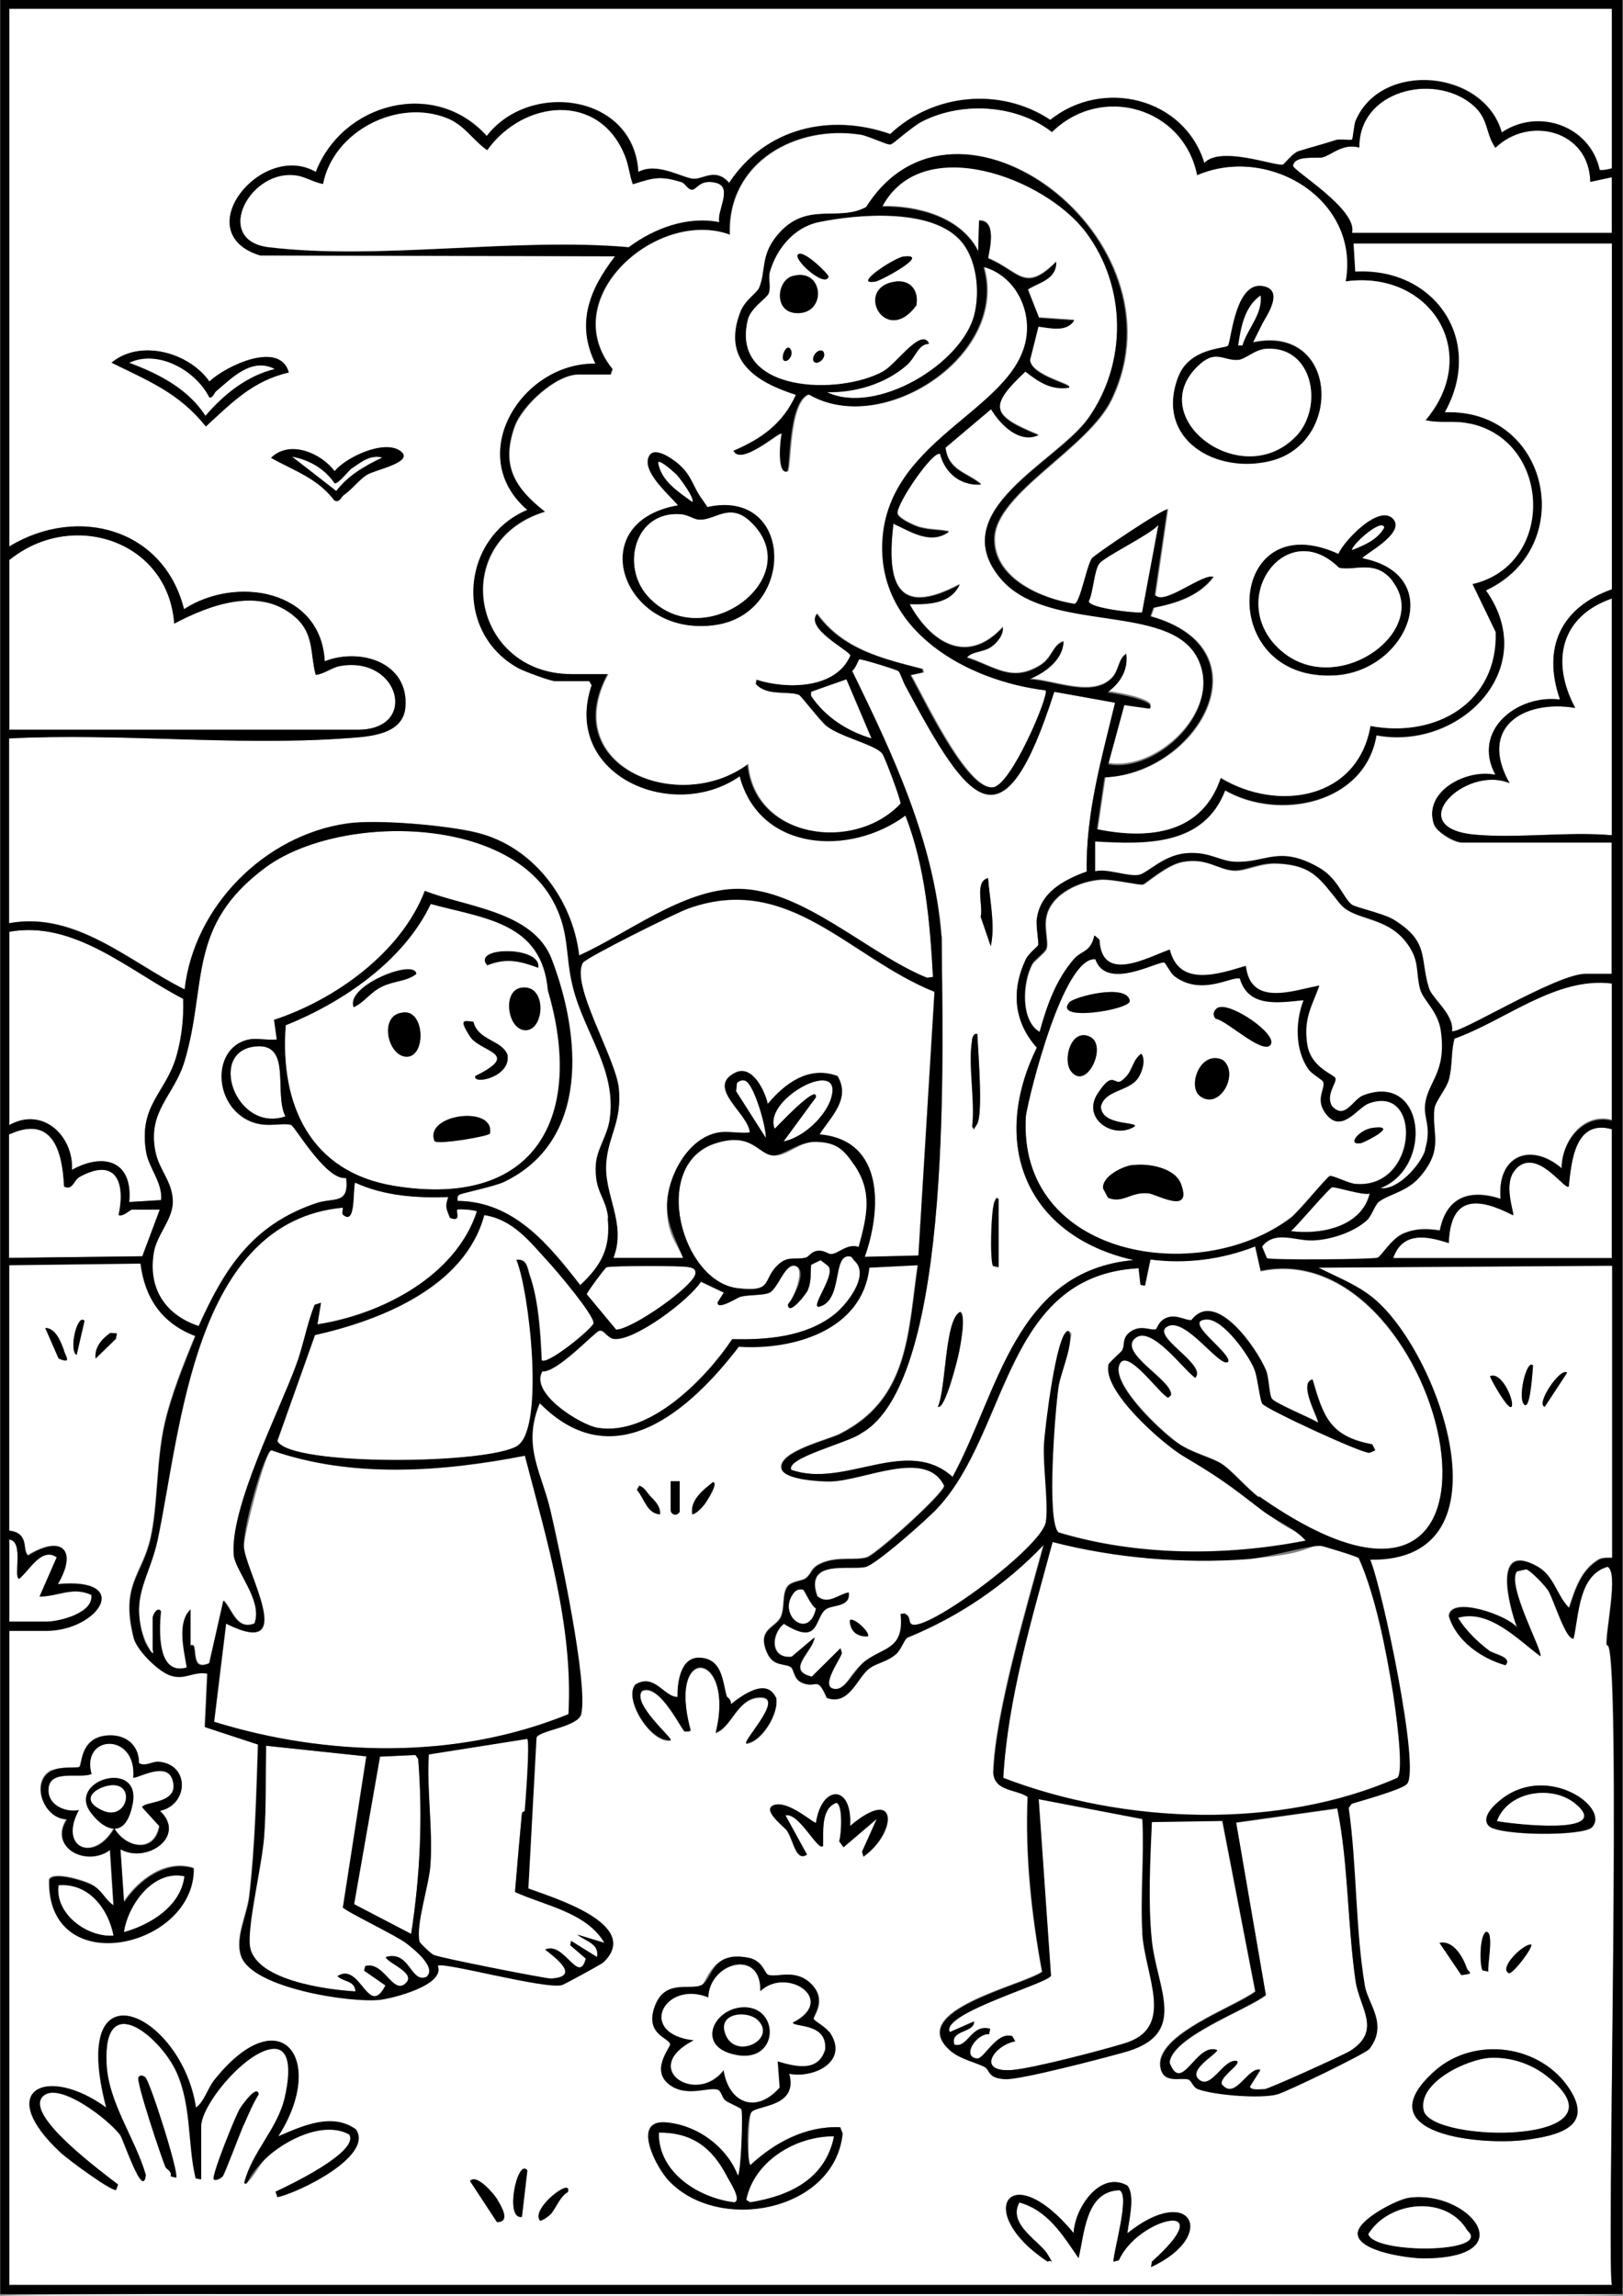 <?xml version="1.0" encoding="UTF-8"?>
<svg id="Camada_1" xmlns="http://www.w3.org/2000/svg" version="1.1" viewBox="0 0 595.3 841.9">
  <rect x="0" y="0" width="595.3" height="841.9" fill="#808080" stroke="none"/>
  <!-- Generator: Adobe Illustrator 29.0.0, SVG Export Plug-In . SVG Version: 2.1.0 Build 186)  -->
  <path d="M595.1,841.3c1.4,1.9-595.1,0-595,.7-1.4-1.9,595.1,0,595-.7Z" fill="#fff"/>
  <path d="M3.4,3.2v197.2c25.1-15.3,56.7-6.6,64.1,23,19.1-12.4,50.3-7.2,51.6,19.1,13-5.1,30.9.4,29.6,16.8-.9,10.6-14.5,10.9-22.7,11.5-39.7,2.8-82.6-2-122.6,0v67.7c24.5-4.5,44.1,14.2,64.4,24.3,3.4-30.4,29.3-56.6,59.7-60.9,10.8-1.5,36.7.7,47.5,3.4,20.8,5.2,35.1,24.5,37.5,45,17.6-7.9,38.2-24.3,58.2-24.4,23.7,0,48,24.1,69.4,32.6l2.2-.3c-1.2-20-2.8-40.4-10.1-59.2-20.4,15-53.5,13.1-60.8-14.4-24.7,17.2-65.4-.6-54.3-33.4l-.9-1.5h-12.5c-1.7,0-11.3-3.6-13.2-4.6-24-12.9-21.6-47.8,3-58.2-23.3-20-2-54.1,25-53.6-7.3-14.8-2.1-27.5,7.2-39.4l-130.2-.3c-26.9-8.3.6-42.1,20.4-30.6,9.8-25.4,43.7-34.4,62.7-13.2,15.7-20.4,54-15.4,55.6,13.2,6.9-3.8,16,2.2,20.2,2.5,3.7.2,8.1-4.2,13.1,1.5,13.4-20.3,37.1-25.6,59.1-17.9,15.6-14.8,40.4-17.4,58.7-5.2,19.1-15.4,49.1-8.2,56.5,15.8,6-6.4,26,1.3,28.8.6.5,0,3.6-4.3,5.7-4.9,4.7-1.5,8.8-2.5,13.7-4.1,1.5-.5,5.5.2,6-.2.3-.2.7-5.4,1.3-6.9,9.5-22.2,47.1-18.7,53.6,4.3,13.5-9.1,32.4-2.3,35.9,13.7.6.4,4.5-.4,4.5-.6V3.2H3.4ZM122.8,172.8c4.3-5.2,18-11.6,24-7.5,5.2,3.6-9.2,7-12.1,8.8-3.3,2-5.4,5.3-8.6,7.5-.9.6-1.4,2.9-3.4,1.9-6.2-8.2-14.7-10.8-23.2-15.6,6.8-6.7,18.3-1.8,23.3,4.9h0ZM105.9,136.6c-13.3,3.1-20.9,11.1-30.4,19.8-9.8-12.3-21-16.7-34.6-23.4,10.6-8.8,28.5-3.7,35.9,6.9,6.3-5.9,25.8-15,29.1-3.4h0Z" fill="#fff"/>
  <path d="M460.4,457.4l2,8.9c68.7-14.5,107.3,158.4-.6,82.7-4.3-3.1-10.1-10.1-13.9-12.4s-10.1-3.7-15.3-7.1-24.8-21.4-22-29c2.6-7.1,14.9,10.9,18,12l1-1c.5-5.4-19.3-15.3-13.3-20.7s17.8,11.4,22.2,14.4c4.5-4.9-17-15.5-10.1-18.9s19.2,15.6,22.2,13c.9-3.5-17.3-15.2-7.9-15.5s15.7,13.4,17.6,18.6,1.9,11.1,2.8,12.3c1.4,2,36.4,18.2,39.3,18l2.1-.9-1.1-2.2c-15.5-2.9-17.9-10-21.9-23.8-5.5,1.2,2.6,15,2,15.8-2.6-1.6-15.8-7.1-16.9-8.7s-1-7.6-2.2-10.5c-3.4-8.1-18.4-29.9-27.3-18.4-1.5.4-4.5-1.6-7.7-1.2s-4.8,4.4-5.4,4.6c-1.8.6-5.2-1.7-9,.7-3.7,2.4-2.1,5.1-3.4,7.1s-4.6,4.2-4.9,5.1c-2.4,9.6,19.6,28.9,27.4,33.6,13.3,7.9,16.6,10.4,28.8,19.8s11.9,6.4,16.1,11.2c-29.4,5.8-61.9,5.7-90.7-3-4.5-4.2-1.2-45.3,0-53.2s3.1-9.9,3.8-14.7,1.6-4.6-.1-6c-4.4,0-8.7,37-8.9,41.7-.4,8,1.7,21.7.7,28.3-1.5,9.4-44.5,41.1-49.4,37.5s.1-4.4-3.9-3.7c1.4,12.8-5.9,12.1-12.8,17.1s-7.3,11.5-12,10.3,3-11.2,3.2-13.1l-.5-1.7-10.5,10.4c-9.9-2.3.4-9.1,1-14.4l-8.4,7.1c-7.9.8-7.7-8.2-2.8-12.1,13.1,8.2,11-1.7,15.2-5.2,2.3-1.9,9.4-.7,8.5-6.3-4,.8-7.5,4.7-11.5,1.4-4.8-13.6,11.5-9.5,17.6-10.7,3.8-.7,23-17.8,26.5-21.6,26.3-28.3,24.3-85.3,73.8-88l.7,6.1,1.6.3,2-9.6c13.1,1.7,26.2,0,38.5-4.8l-.2.4ZM318.3,600.1c1.2-1.1-5.2-7.3-6.6-5.9,0,4,2.6,6.1,6.6,5.9Z" fill="#fff"/>
  <path d="M498.3,571.3c6.3,14,10.2,34.7,12.6,49.6.7,4.6,4.2,28.4,1.6,31-43.5,19.2-100.5,17-144.6,0,1.7-29.3,10.4-57.9,18.1-86.5,22.7,5.9,47.9,8,71.3,6.3s22.3-5.1,27-4.9,13.4,3.9,14,4.5h0Z" fill="#fff"/>
  <path d="M332.4,252.1c23.7,44.1,35.5,59.8,54.3,1.6l22.3,4c-4.9,20.3-10.8,40.7-10.4,61.9-8.4,3.1-16.9,7.5-18.3,17.3-.4,2.6.8,8.8.5,9.7s-3.6,3.1-4.6,5.3c-5.3,11.3-4.4,22.8,4.1,32.3-17.4,35.4-3.9,69,35.5,77.9-43.6,4-49.5,48.4-66.4,79.5-16.9-15.2-39.7,4.4-59.2-2.6-2-4.4,21.4-10,25.7-13.4,34.5-19.3,29.6-145.3,29.5-182.2-2.7-34.7-17.8-66.7-32.8-97.4,1.1-.5,2.4-4.1,2.6-4.2.7-.3,13.8,3.8,14.4,4.3s1.9,4.5,2.9,6h-.1ZM362.4,322c-5,1.3-1.6,10.1-2.7,14.2l3.7,10.8c1.7-7.6-.3-17-1-25ZM356.5,381.5c-1.6,8.9,1.2,22.5,0,31.9,1.2.2,1.3-.3,1.8-1.1,2.3-3.8.4-27.3.1-33-1.4-.5-1.8,1.5-2,2.3h.1ZM366.3,439.7c-1.5-.3-1.1,0-1.5.8-1.4,2.4-1.8,22.1-.6,23.8l2,.4v-25h.1ZM351.6,496.6c.5-2.6,2.8-14.4.6-15.5-5.8,2.6-5.1,27.9-8.2,34.8,2.7,1.3,7.3-17.4,7.6-19.3h0Z" fill="#fff"/>
  <path d="M263.4,415.4c-11.4,2-18.9,16.6-18.8,27.2s3.4,12.6,5.9,18.8h-25.6c5-12.7-3.7-23.2-2.6-35.2.8-9.7,5.7-14.7,4.6-26.9s-17.8-38.1-13.2-46.1,34.9-18.7,39.1-20.1c36.7-12.9,58.6,18.1,89.9,30.7l-5.9,96.7-19.7.5c6.2-17.4,7.2-42.8-16.5-44.9,4-6.4,11.6-13,6.6-21.4-10.5-3.9-19.2,2.6-25.6,10.2-1.1-5-5.7-14.4-11.8-11.5-11.2,5.4,4.9,15.1,5.2,22-3.5.4-8.2-.6-11.5,0h-.1Z" fill="#fff"/>
  <path d="M501.9,404.6c-4.3,1.6-10.2,11.7-16,3.3-3.5-5,.2-8.7-.6-11.2-.2-.8-4.2-2.9-5.4-4.6-5-7.1-4.9-17.6-1.8-25.4-9.1.9-20.3,2.8-23.4-7.9-2.8-1.1-14.1,6.6-24-.9-1.4-1-3.3-4.9-3.7-5-2.3-.6-21.3,10.5-25.3-1.2-11.6-1.2-24.2,48.8-25.5,57.4-3.3,51.9,63.3,63,97.2,37.4,3-2.3,13.3-15.1,14.3-15.3,1.2-.3,6.8,2.7,9.4,2.9,23,1.9,24.6-37,4.7-29.5h0ZM392.2,367.6c1.6-2,21.3-7.2,22.2-.5,0,3.2-28.2,7.8-22.2.5ZM392.8,392.8c-3.1-4.1,0-15.9,7-12.6,6.6,3.2-1.3,20.1-7,12.6ZM402.5,401.2c2-3.2,6.2-2.9,8.9-4.9,4.4-3.2,3.4-7,7.2-9.9,1.8,2.3.3,6.8-1.2,9-3.5,5-12.1,4.2-13.6,10.4.2,7,13,5.5,12.5,7.2-7.6,5.1-19.6-2.6-13.8-11.8h0ZM421.2,437.7c-6.5-.7-9.3,3.9-14.8,1.6l-1.8-3.4c-.4-4.5,7.2-8.1,10.8-8.6,5.6-.8,15.5.9,17.7,6.9,4.3,11.5-8.7,3.8-12,3.4h0ZM440.2,402c-4.8-3.5,0-17.1,8.3-13.3,6.3,5-1.2,18.6-8.3,13.3ZM466,383.2c-2.2,2.8-16.2-9.1-20.1-9.6-1.4-1.5-.6-3.5,1.1-4.2,4.7-1.8,21.9,10,19,13.7h0ZM499.3,419.2c-5.6,1-.8-5,4.3-5.6,9.6-1.2-2.4,5-4.3,5.6Z" fill="#fff"/>
  <path d="M200.9,363.2c13.5,45.8-4,80.2-56.3,71.7-30.9-5-42.1-29.8-39.9-58.9,20.9-8.4,43.3-23.6,53.2-44.5,19.8,5.4,40.8,6.6,43,31.7h0ZM197.4,354.9c1.5-8-24.6-7.9-18.7-.9,7-2.8,12-1.6,18.7.9ZM129.7,369.3c4.1-1.9,6.2-5.5,10.5-7.6s8.8-1.7,12.5-4.6c-.4-5.8-26,4.3-23,12.1h0ZM191.3,362.2c-7.3,1-5.3,16,1.7,15.6s7.6-16.9-1.7-15.6ZM147.3,371.4c-8.6,1.2-4.9,16.9,2.4,16.1,6.8-.9,5.9-18-2.4-16.1ZM173.6,374.7c-3.9-.5-2.5,3.3-1.2,5.3,3.8,6,19.3,6.1,2,14.6-1,3.3,13.2.4,11.8-7.8-2.2-5.5-10.8-5.1-12.5-12.1h-.1ZM159.4,418.5c1.4,1.3,19.5-1.7,20.3-2.8,2-10.6-24.4-7.1-20.3,2.8Z" fill="#fff"/>
  <path d="M3.4,205.4c22.9-18.7,58.3-7.3,60.5,23.3,13.2-7,31.7-13.8,44.6-2.2,6.8,6.2,5.2,13.1,7.3,21,3.4-.4,5.9-2.8,9.2-3.3,21.6-3.6,28.6,23.4,6.3,23.4H3.4v-62.1h0Z" fill="#fff"/>
  <g>
    <path d="M99.6,531.9c-2.3.4-10.1,31.1-10.1,35,0,8.6,20.7,42.2-6.5,28.6l-4.4,36c41.8,12.9,89.2,13.9,130-2.8,1.8-32.2-8-64-16-94.8-30.2,5.9-63.5,8.4-93-2Z" fill="#fff"/>
    <path d="M93.4,595.3c3.2-8.5-7.2-19.3-7.6-25.3-1.3-17.4,16.6-52.3,22.9-69.5,2.7-7.2,3.9-14.9,6.8-22.1l2.3-.7-1.3,7.9c23.5-3.6,50.7-17.6,58.5-41.4-.3-.5-6.9-1-7.2-.7-.6.6,1.7,4.8-2.7,3-1.4-3.7-1.8-4-.6-7.6-11.6.5-23.5-.4-34.2-5.3-.9,2.9.3,16.1-4.5,11.7-.4-.4,0-2.4,0-2.5-54.6,5-59.3,80.9-67.9,121.8-3.1,14.8-12.3,24-2.7,40.7.8,1,1.3,1.5.9-.4v-11.8c0-.9,1.7-4.2,3-2.3-.7,7.1-1.5,23.9,9.6,20.6-1-6.1-3.8-16.5,1.3-21.3v13.1s1.1-.3,1.3.5c.8,3-.3,8.7,5.6,6.1l5.2-23c3.3,3.3,4.7,11.1,11.4,8.4h0Z" fill="#fff"/>
    <path d="M200.9,462.4c-6.6-7.2-12.7-15.2-23.2-16.8-7.1,26.4-37.8,38.6-62.1,44l-13.8,38.8c4.3,9.5,78.5,8.8,88.4,1.6,9.7-7,4.2-56.3-.6-68,3.9-.4,3.9,3,4.9,5.9,3.1,9,3.9,21.4,4.3,30.9,1.8,2.1,17.9-10.9,19.1-13.5.3-3-14.1-19.9-16.9-22.9h-.1Z" fill="#fff"/>
  </g>
  <g>
    <path d="M484,361.5c-3,8-5.8,12-4.5,21.3,1.2,8.8,10,11.3,10.4,12.7.5,1.7-3.8,6.2-1.2,10.3,4.7,4.9,7.4-2.1,11.1-3.9,23-9.1,26.2,26.2,6.6,33.9,6.2.9,14.8-8.5,16.5-14.1,2.5-8.3-.6-11.3,0-16.4,1-8.6,7.9-11.6,5.8-26.9-1-7.5-6.5-11.3-7.6-15.4-1.8-6.6,0-10.7-5.4-17.6-7.6-9.4-19-7.6-24-13.8-7.1-8.6-9.7-14.2-23-14.8-6.4-.3-11.6,2.8-15.8,2.6-6-.2-9.9-4.9-19-3.2-5.9,1-13.5,8.1-14.6,8.3-1.3.3-11.1-2-15.1-1.8-7.8.4-18.3,5-20.2,13.3-1,4.4.8,9.3,0,11.9-.4,1.6-4.4,4.3-5.3,5.9-3.5,6.5-4.4,20.6,2.8,24.8,2.7-9.7,5.9-18.9,12.5-26.6,2.9-3.4,6.2-2.4,7.6-8.8l1.8,1.5c.7,16.1,17.1,7,25.8,3.7,3.5,13.9,17.9,9,27.9,6,1.8,14.9,17.3,9.1,27,7.2h0Z" fill="#fff"/>
    <path d="M533.5,380.7c-1.3,5-.6,9.5-2,14.8-.9,3.7-5.2,8.2-5.4,11-.9,9.8,3.5,14.6-5.3,24.9-4.7,5.5-11.4,6.4-15.1,9.2-1.3,1.1-2.7,5.2-4.2,6.6-4.8,4.5-13.2,7.2-19.8,7.5-6.5.3-14.1-3.9-18.8,2.3l1.8,4.3c1.9.8,38.7.5,40.6-.2,1.2-.4,5.2-7.1,9.5-8.9,4.7-1.9,8.4-1.8,13.3-1.1,2.4-12.2,10.9-15.3,22.3-11.6-1.4-15.7,10.8-21,22.4-11.2,0-9.7,7.7-20.5,18.4-17.7v-50.3c-20.5-2.6-39,13.6-57.7,20.2v.2Z" fill="#fff"/>
  </g>
  <path d="M3.4,341.7c23.9-4.3,44,14.4,63.8,24.6.2,7-.5,13.9-2.4,20.7-3.8,13.8-14.1,18.1-11.2,35.5,1,5.9,6.1,11.2,5.5,17.6l-11.7.7c1.4-15-9.2-18.3-21-11.8.6-12.5-10.8-23.3-23-16.4v-71h0Z" fill="#fff"/>
  <path d="M583.3,66.7c-.4-18.8-22.3-24.5-34.8-12.5-3.9-5.7-2.2-10.9-8.9-16.2-14.5-11.4-41.3-4.4-41,16.1-6.2-1.6-9.9,2.6-13.5,3.6-1.9.5-10.4-.9-10.8,3.1-.1,1.7,23.9,16,21.6,24.6h95.3v-20.4s-7.9,1.7-7.9,1.7Z" fill="#fff"/>
  <g>
    <path d="M589.2,603.3c-.6-4.5,4.7-27.3.2-28.9-10.6,3-10.4,17.5-12.4,26.3-2.8.8-7.3-14.4-9.3-17.6-1.1-1.7-6.3-7.3-8.1-7.8l-3.4.8c-3.9,5,9.8,29.7,8.6,31.1-8.4-6.2-18.9-17.4-30.2-14.1,2.9,4.6,7.1,8.8,11.5,12.1,1.8,1.3,8.5,2.3,5.9,5.3-8.7-2.6-18-8.8-20.7-18,.7-7.6,21.7-.2,25,4.2-2.9-7.8-9.3-31.9,7.6-22.3,6,3.4,7,10.7,11.5,15.1,2.2-6.8,4.4-13.9,10.9-17.7,1.7-1,4.9-.5,4.9-.7v-107.1l-107.8.7c6.6,3.4,13.8,6.1,19.7,10.8,24.1,19.1,52.6,97-.7,96.3,4.4,10.5,18.5,76.6,13.5,82.2-1.8,2.1-16.8,6.2-20.3,7.3l-1.1,1.5c3,21.1,2.4,44.2,5.9,65.1,1.1,6.8,8.7,14.2,1.7,23.3-1.3,1.7-30.7,15.9-33.9,16.7-6.2,1.6-22.8.3-28.9-1.9-2-.7-2.3-3.2-3.7-3.6-2.9-.8-9.1,1.7-10.1-4.4-2-12,27.2-22,34.8-27.8l-12.1-62.6-25.9.4c-.6,14.1-1.4,28.5-.1,42.6,1.7,18.5,14.3,35.3-10.6,42-7.6,2-37.2,9.9-43,9.7-6.8-.3-5.5-3.4-7.7-4.5-3.1-1.6-9.2-2.9-12.7-6.1-16.1-14.5,26.6-23.6,33.9-28.7-3.9-21.2-6.2-42.5-5.3-64.2-4.4-2.9-12-1.9-12.6-8.7.6-22,12.6-62,18.5-83.8-14.2,14.9-31.3,26.5-50.1,34.1-1.2,1-2.2,4.3-4.1,6-3.4,3-7.4,3.4-10.2,5.6-4,3.3-7.2,13.4-15.2,10.5-3.8-8.7-3.8-2.9-9.4-5.7-2.7-1.3-2.6-4.6-3.7-5.5-2.3-1.7-6.5,0-8.9-5.6-3.5-8.4,3.2-8.8,5.1-12.7,1.7-3.5.4-8.7,2.6-11.4,1.5-1.9,5.3-1.9,6.6-2.9,2.5-1.9,1.7-3.9,6.1-5.7,5.9-2.4,12.1-.8,16.3-2,3.4-1,28-23.1,28.4-26.2-6.7-13.9-29.3-2-41.7-1.7-3.1,0-17.2-.5-18-4.7-1.2-6.2,17.3-10.5,21.5-12.7,25.3-12.8,24.9-36.9,28.5-61.9l-17.8.9c-2.7,23-27.9,30.3-47.9,29-17.7,23.2-45.8,48.3-73,20.7-6.6,15.8.7,25.3,4,39.7,3.2,13.9,13.8,63.1,11.2,74.3-1.1,4.7-15.3,6-16.4,8.6l-3,55.4c8.8,3.3,41.9,13.1,27.6,27-.7.6-14.4,8.2-15.3,8.4-6.5,1.6-43.9-8.7-45.5-7.1,2.8,7.1-16.6,12-21.3,12.5-10.7,1.2-46.8-4.3-50.8-16-2.3-6.8,2.2-15.1,3-21.9,2.2-18.5,2.6-37.1,3.2-55.7l-19.5-6.4.9-19.6c-5.3-1-8.2,2.6-13.8.6-4.3-1.6-12.1-9.1-13.2-13.7-4.9-19.5,3.1-22.8,6.2-36.5,2.8-12.5,2.1-28.3,5.2-42.1,2.4-10.5,7.1-22.1,11.2-32.1-12.3-4.6-18.5-13.8-20.1-26.6l-48.2.6v97.3c0,.3,3,0,4.6,2.3,1.7,2.4.6,4.8,2.3,6.9,12.7-7.8,18.2-1.7,10.9,10.5,28-2.6,14.8,17.1-4.3,17.1H3.4v239.9h587.8c-2,.8,3.8-240.9-2-234.7v.2ZM574.8,503.4l-8.2,12.5c-3.5-.9,5.8-14.7,8.2-12.5h0ZM562.3,500.8c-.2,2-.9,15-2.9,14.5-3.2-1.5.6-17.4,2.9-14.5ZM554.4,515.9c-1.2,1.4-7.4-9.7-7.9-11.2,4.4-2,9.2,9.6,7.9,11.2ZM21.5,498.2l-4.9-11.2c3.9,0,5.8,5.3,6.9,8.3.9,2.5,2.8,4.9-1.9,2.9h-.1ZM28.1,496.9c-3-1.7.3-15.5,2.9-12.5l-2.9,12.5ZM35,498.2c-.5-4.1,2.4-7.3,5.4-9.4l2.4.2-.4,2-7.4,7.2h0ZM19.3,649.1c3.3-1.4,9-.7,9.7-1.2,1.1-.7.2-10.5,9.9-11.5,6.7-.7,12.1,3.1,12,10.1,2.5,1.4,4.8-.7,7.3-.5,11.4,1.1,10.9,15.8.4,18,9.8,9.2-4.7,19.5-14.5,14.1l1.3,19.1c5.3-7.9,15.2-15.6,25.5-12.3.3,29.3-54,41.4-53,4.2,1.6-3.2,13.3.5,15.7,1.9,3.9,2.2,4.6,5.3,7.9,7.5l-1.3-20.4c-8.3,6.4-22.7-.5-15.8-11.2-8.8,0-13.7-14.3-5.2-18v.2ZM64.6,798.6l-2-.5c.5-2-1.6-2.6-1.9-3.4-1.2-2.6-11-31.7-9.9-33,0,0,2.2,0,2.5,0,1.6,1.1,12.4,34.9,11.3,36.7h0ZM81.6,798.2c-.7.8-2.6,1.7-3.2,1-1-1,8.1-23.7,9.7-26.1.4-.7,6.2-8.6,6.8-5.1-2.2,3.6-3.8,7.4-5.5,11.3-1.3,3-7,18.2-7.7,18.9h-.1ZM101.7,805.8l-.7-2c4.4-2,31.1-14.7,27-21-9.6-5.2-24,2.3-31,9.2-1.5,1.5-6.1,10.1-7.5,8.6,2.9-11.5,12.2-19.7,14.9-31.4,1-4.4,3.5-17.1-3.4-17.8-9.9-.5-27.3,20.3-27.3,28.5v19.4l-2-.4c-3-12.3-1.4-26.4-7-38.9-5.9-13-27-30.9-25.7-3.2.6,14.3,10.5,27.4,14.4,40.9-.9,9.2-8.1-12.7-9.3-14.5-3.5-5.3-23.7-21.1-28.9-13.8-6.4,9,22.4,27.4,28,31.8l-.7,2c-2.2.2-18-11.5-20.4-13.8-24.5-22.8-5-32.3,16.8-16.4-14.2-54.3,27.7-34.7,32.9,0,3.1-2.3,4.2-6.9,6.7-10.1,24.3-30.5,41.5-7.5,23.5,20.6,8.7-3.7,19.7-8.9,28.5-2.5,6.6,9.9-21.6,23.4-28.8,24.8h0ZM182.3,815l-9.9-15.1c2.4-2.9,9.1,5.1,10.1,6.9,1.4,2.3,4.9,8.1-.2,8.1h0ZM191.5,813c-6.5,1.1-1.6-21.8,2-17.1l-2,17.1ZM208.2,803.8c-3,1.6-4.6,6.5-6.5,8.3-.8.7-2.6,2.1-3.7,2.2-3.6-4.4,12.1-16.3,10.2-10.5ZM261.5,543.6c2.2.3-2.5,7.4-3.2,8.3-.8,1-3,3.4-4.4,3.5-.8-5.3,3.9-8.8,7.6-11.8ZM246,543.2h3.3v11.2c-1,1.8-3.3,1.1-3.3-.7v-10.5ZM234.5,544.9c2,.8,2.6,2.3,3.9,3.7,1.8,2,3.9,3.7,3.7,6.8-4.8-.2-5.8-5.9-8.5-9l.9-1.5h0ZM233.2,617.8c7.1-4.2,10.5,4.7,15.4,4.6-.1-5.2,1-14.8,8.3-14.4,8.4.5,8.1,9.4,9.8,14.3,0,0,1.8,1.1,1.4,2.8,4.1-3.3,13-9.9,16.5-2.6,1.5,5.4-5,16.5-10.9,17.1-1.2-1.2,15.6-18.4,3.9-16.8-7.4,1-9.2,10.7-15.1,12.9,7.4-30-18-33.4-9.2-1-.1.6-1.9.5-2.2.4-1.1-.4-9.2-17.9-15.6-14.8-3.8,4.7,11.4,17.4,10.5,18.1-7.4,1.1-17.5-15.5-12.9-20.4v-.2ZM244.4,798.6c-4.2-5-12.3-21.1-.2-20.2,10.7.8,22.9,9.6,26.5,19.5,1.2-.4,2-23.3,1.3-24.3-.2-.3-4.7-2.3-5.9-3.3-1.3-.9-1.4-3.4-2.8-3.9-3-1.1-10.5,2.5-16.6-1.1-9-5.3-.5-14.5-.8-15.6-.6-2.4-9.3-3.6-5.7-13.7,3.4-9.6,12.4-6.1,16.9-7.8,2.2-.8,3.4-12.8,17.3-10.2,5.6,1,6.1,5.9,7.5,6.3,3.4,1.1,9.9-2.4,15.7,3.3,6.2,6.1.7,11.8.9,12.8,0,.4,4.1,2.7,5.5,4.7,7.5,10.6-5.3,17.2-14.7,15.4,3.3,12.1-11.2,11.5-13.7,13.9-.9.8-1.6,19.3-.5,19.6,8.9-8.3,20.3-14.4,32.9-13.9l.9,2.3c-3,29.2-47.2,37-64.8,16.1h.3ZM316.7,680.9l-.5-1.8,5.4-12-12.2,10.4-1.6-2.2c.8-2.2,1.4-13.3-1-14.1-5.9,2.1-4.7,10.9-4.9,15.8-1.8,2.4-8.8-12.4-13.8-11.2l7.9,14.4c-4.1,2.7-5-5.1-7.3-8.7-1-1.6-9.7-7.9-4.7-9.5,5.3-1.8,14.7,7,15.3,6.5,2.1-14.1,13.5-14.1,12.5,1.3,18-15.2,17.2,2.5,4.9,11.2h0ZM422.2,831.4l.3-2c26.2-23.4-5.2-16.3-12.1-.5l-2,.5c0-3.9,6.2-24.5,2.2-26.2-12.5.4-12.8,16-15,24.9-5.7-8.3-11.2-17.5-21.7-20.4-4.5,8.1,7.7,14.3,10.4,19.1.6,1.1,1.6,1.5,0,2.6-27.4-17.9-14.2-39.1,9.5-10.5.4-9.2,9.7-23,19.7-17.4,3,3.6.5,13.1,0,17.4,23.3-18.6,33.2,1.1,8.5,12.5h.2ZM544.9,708.5c3.4-.8.5,12.6,1,14.5l-2-.4c-1.1-1.5-1.2-12.3,1.1-14.1h0ZM538.2,722.1c.3,1.1,3.1,1.7-2.2,2.2l-8-11.8c5.2-1.1,8.8,5.5,10.1,9.6h.1ZM522.5,828.2c-5.1,0-24.3-2.4-24.5-9-.2-5.1,14.2-12.5,18.7-13.2,21.6-3.1,42.8,21.9,5.8,22.2ZM559.9,784.7c-15.9,2.2-60-1.7-33.7-25.2,14.6-13,38.9-9.7,49.5,6.6,8.9,13.7-4,17-15.8,18.6h0ZM561.6,713.1c.9.9-6.8,11.1-8.2,10.5-3.8-1.8,5.3-10.8,8.2-10.5ZM584,670.1c-3.1,3.5-34.7,3.2-38-.5-3-3.4,2.8-8.3,5.1-10,16.8-12.7,39.4,3.3,32.9,10.5Z" fill="#fff"/>
    <path d="M463.9,766.3c1.9-.2,28.9-12.5,31.3-14,11.8-7.6,3.5-15.7,2-25.7-3-20.9-2.6-43.1-6.7-63.3l-37.1,5.2,10.9,63.3c-6.9,5.4-34.6,15.3-35.3,24.8,4.5,12,9.7-7.7,17.5-4.6-1.1,2-11,7.4-6.6,10.9,4.5,3.5,9-8.1,13.8-6.9,1.8,1.1-7.5,6.4-5.3,8.9,4.8,5.5,9.3-6.8,13.9-5.6l-3.9,6.2c.6,1.5,4.2,1.1,5.5.9h0Z" fill="#fff"/>
  </g>
  <path d="M418.9,667.1c.7,13.7-.8,28.1,0,41.7,1,16.1,12.5,34.9-6.7,40.6s-33.2,9-40.9,9.7c-13.5,1.1-7-9,1-10.5l-1.1-1.9c-5.9-1.8-10.3,8.6-13,8.2-5.8-.8.1-9.4,4.5-8.9l.4-2c-6.9-2-8.2,7.3-13.1,5.8-1.8-5.5,7.4-4.2,7.2-8.5l-8.9,3.9c-3.7-6.9,37.9-18.4,37.1-20.8l-4.5-64.6,38.1,7.3h-.1Z" fill="#fff"/>
  <g>
    <path d="M439.2,241c-10.5-20.5-55-8.6-72.2-29.1-20.8-24.8,20.6-42.5,32.1-58.6,14.4-20.2,14.3-48.4-.8-68.4-15.1-20-60.1-37-74.7-9.4,13-.3,29,4,35.2,16.4l.3-11.2c6.4-.3,4.1,9.8,3.3,13.8,11.6,4.8,13.3,13,25,1.3.2,6.5-6.5,7.4-10.4,10.1l4.1,10.4,12.9.9c-2.7,4.5-9.1,2.7-13.1,2.3l-3.1,12.3c.5,5.9,15.9,8.9,14.3,10.1-6.6,1-11.1-2-16-5.9-13.5,12.8-12.7,16.2,4.8,23.3-7.1,3.2-14.1-3.9-17.4-9.5l-16.7,14.1c1.1,8.6,7.7,9,13.1,13.5-7.4.6-13.3-4.1-15.1-11.2-2.6-1.4-16.2,18.5-15.6,21.9.4,1.9,6.3,4.5,8,5,3.9,1.1,7.1.8,10.9,1.6-6.7,5-14.1-.1-20.4-2.9-2.5,21.1.7,34.9,24.3,22.3-3.3,7.2-11.6,7.4-18.4,7.2,7.8,14.2,21.1,22.8,34.2,8.5.5,2.7-2.2,5.8-4.3,7.2-3,2.1-6.9,1.5-8.9,3.9,10,3.2,16.4,9.4,26.9,2.9,4.6-2.9,4.5-7.5,8.6-8.8-.2,6.6-6.7,11.4-12.5,13.8,9,.3,23.5,7.2,30.5-.7,2.3-2.6,2.2-6.9,5-8.5.8,5.8-2.1,10.4-6.6,13.8,1,0,18.6,2.9,15.1,5.9l-9.2-1.3-5.9,21.7c18,3.3,42.5-19.9,32.7-39v.3Z" fill="#fff"/>
    <path d="M332.5,134c-7.9,6.9-18.9,10.1-29.3,9.9,18.1,8.6,49.5-10.3,54.1-28.4,2.2-8.8.9-21.2-5.7-27.9-11.1-11.2-37.1-9-51.3-6.1-9.1,1.8-15.5,9.7-18,18.2-.7,2.4.5,5.7-.5,8.1-.6,1.5-6.6,5.3-7.6,9.5-6.7,27,33.8,27.9,49.8,18.9,4.7-2.7,13.9-16.1,16.6-10-4.1.2-4.7,4.8-8.2,7.9h.1ZM287.5,132.1c-1.3-1.5,1.2-6.5,2.6-3.9,1.2,2.3-1.5,5.1-2.6,3.9ZM293.5,114.8c-8,.7-8.9-11.7-3-13.5,11.2-3.4,12.9,12.6,3,13.5ZM298.6,132.7c-.3-.3,1.3-5.3,3.3-3.9,1.6,2.3-1.9,5.2-3.3,3.9ZM292.7,93.3c2-1.9,11.4,7.4,11.2,8.2-1.3,4.2-13.1-6.4-11.2-8.2ZM331.3,94.1c10.6-1.3-8,8.7-10,9.1-9.3,1.8,6.8-8.7,10-9.1ZM336.1,112c-11.2,15.3-23-6.3-8-8.7,5.8-.9,9,3.2,8,8.7Z" fill="#fff"/>
  </g>
  <path d="M134.3,644.1l-8.6,55.4c.6,1.2,19.9,10.5,23.2,13.1s11.5,9,7.4,12.4c-5.9,2.3-6-9.9-14.9-7.3.8,2.4,11.9,6,7,9.9s-7.8-8.5-14.5-6.6l-.4,1.7,7.8,5.4c-6.3,12.4-9.2-8.9-17.6-3.4,2.2,2.2,6.4,1.5,6.6,5.6-10.3-.6-38-4.1-38.8-17.4s4.5-28.7,5.3-39.5c.8-11,.5-22.2.7-33.2l36.8,3.9h0Z" fill="#fff"/>
  <path d="M192.5,664.3c0,0-1,0-1.1,1.1-.9,9.5-1.7,19-2.5,28.5,10.9,5,26.1,7.4,32.7,18.5l-9.9-3c2.9,2.4,8.2,3.3,7.2,8.2l-9.5-5.9-.3,1.6,5.7,4.9c-2.6,9.9-8-6.6-14.9-3.3,3.4,2.7,13.3,9.9,2.3,10.6s-41.3-7.7-43.3-8.7-4.9-4.2-5.1-4.8c-1.5-6.2,3.5-20.6,4-28.3.9-13.4-1.4-27-.6-40.4l36.1-5.7c1.1.9-.6,23.1-.9,26.5v.2Z" fill="#fff"/>
  <path d="M313.3,427c7,10.1,4.8,19,1.7,30.4-4.1-1.5-7.4,2.4-10.1,2.6s-2.7-1.6-5.2-1.2-3,2.2-4.2,2.5c-4.5,1-6.8-1.1-11,3.5s-1.4,9.2-13.9,7.7c-20.8-2.4-32.3-45.6-8-53.2,13.3-4.2,15.5,4.2,21,4.5s9.3-5.2,15.8-5c7.3.2,10,2.7,13.8,8.3h.1Z" fill="#fff"/>
  <path d="M591.2,219.5v86.8c-16-1.4-34.4,1.2-50.1-.2-27.3-2.4-3.8-25.7,12.6-18.9-11.5-20.3,4.9-30.7,24-27.6-9.1-16.9-5.4-33.6,13.4-40.1h0Z" fill="#fff"/>
  <path d="M313.4,462.4c5.8,5.4-3.2,16.5-7.9,20-10.4,7.9-24.4,9-37,8.7-9.7,14.5-30.3,35.7-49.4,32.5s-24.9-12.6-20.3-20.6c5.5.6,19.3-14.5,21-14.9s2.9,2.8,5.6,3c7.6.6,27.3-14.2,31.7-21l8.4,4-2.3,3.6c-.2,3.1,7.5-1.9,8.4-2.1,3.4-.8,7.9-.4,10.5-1.4s5.8-11,9.6-9.9-.8,12.2-2.7,14.1c.2,4.7,6.9-4.1,7.3-5.2,1.4-3.6.9-5.7,1.2-9.3l3.5-1.7,2.6,2c3.5,2.8-6.5,15.2-3.3,15.1,9-2,4.9-19.1,11.2-18.5,1.1,0,1.3,1.1,2,1.7h-.1Z" fill="#fff"/>
  <path d="M591.2,414v47.3h-80.2c3.4-9.8,12.3-8.2,20.4-5.5.6-17.7,10.8-16.8,23.6-10.2.6-.6-3.9-11.5.8-16.7,7.8-8.7,18.2,7.9,19.6,6.2,1-9.3,2.3-24.7,15.8-21h0Z" fill="#fff"/>
  <path d="M3.4,416c16-7.3,19.5,6.3,20.1,19.1,3.1,1.7,3.6-2.4,5.7-3.5,13.3-7.3,16.9,1.9,14.3,14,1.6.7,4.3-2,4.9-2h10.2l-6.4,17.1-48.9.6v-45.4h.1Z" fill="#fff"/>
  <path d="M150.7,709.2l-20.9-10.9,9.5-54.1,13.1-.6,1,1.5c1.7,21.6.7,42.8-2.6,64.1h-.1Z" fill="#fff"/>
  <path d="M222.5,464.8c1.4-.6,27.5-.6,29.8-.1s2.8.5,2.8,2.2c0,4.5-23.2,20.7-29.1,20.8l-10.8-13c0-.6,6.7-9.7,7.3-9.9Z" fill="#fff"/>
  <path d="M418.8,224.6c-2.9.3-19.1-1.6-19.5-4,1.7-3.3,2-11.4,3.9-13.9s18.3-10.4,21.7-14.2l-6,32.1h-.1Z" fill="#fff"/>
  <path d="M3.4,564.6c5.5.5,1.4,13.8,3.6,14.4,3.8-3,8.2-11.8,13.8-7.9l-6.3,14.4c6.8,0,12.2-3.8,19-.6.9,6.6-11.6,9.8-16.7,9.8H3.4v-30.2h0Z" fill="#fff"/>
  <g>
    <path d="M223.6,410.3c2.5-18.2-9.5-31.7-13.6-48.6-2.9-11.6-.9-20-7.5-31.8-17.5-31.2-79-31.2-105.3-11.7-28.9,21.5-21.1,42.5-29.6,71-3.9,12.8-13.6,18.1-10.7,33,1.3,6.9,6.5,12,6.4,18.6,0,6.6-5.9,11.9-7,18.7-2.1,13,4.2,22.7,16.5,26.8,9.6-21.4,19.8-37.1,42.9-45,6.6-2.3,12.4.7,11.2-9.3-7.5,1-17.8-18.8-20.3-19.5s-5,.3-11-.2c-3.7-.3-9.5-2.9-12.7-9.9-3-6.5-2.6-18.2,8.3-21.2,0,0,.1,0,.2,0,2.8-.6,7.2.4,10.2,0l-1-7.2c22.3-7.3,46.7-24.7,55.3-47.3,15.1,6,39.7,7.4,46.5,25,10.7,27.9,14.1,66.5-17.4,81.7-3.5,1.7-15.4,4.1-16.4,4.7s-.7,1.4-.7,2.3c20.7.2,33.5,16.1,45,30.9,7.8-7.3,11.2-13.6,10.1-24.6-.7-7.7-5.2-9.5-4.5-19.8.4-5.6,4.3-10.5,5.1-16.6Z" fill="#fff"/>
    <path d="M94.5,383.7c-18.9.9-8.2,32,10.2,25.7-4.3-8.2,2.3-26.3-10.2-25.7Z" fill="#fff"/>
  </g>
  <path d="M502.4,437.7c-3,12.2-17.8,15.2-28.9,13.8,2.2-1.9,14-15.8,15.1-16.1s11.4,3.1,13.8,2.3h0Z" fill="#fff"/>
  <path d="M304.9,402.6c-2.1,6.9-10.2,14.5-17.5,16l11.8-16.1c1.1-5.8-15,11.5-15.1,11.5-4.8-10.9,25.4-26.8,20.7-11.4h.1Z" fill="#fff"/>
  <path d="M310.4,249.1l9.2,21.7c-8.8-2.6-17-7.8-22.2-15.6v-1.5c-.1,0,13-4.6,13-4.6Z" fill="#fff"/>
  <path d="M294.6,583.1c.4,0,3,6.1,4.7,6.8-2.6,12.2-14.8,2.1-7.9-6,.8-.9,2.2-1.3,3.3-.9h-.1Z" fill="#fff"/>
  <path d="M273.5,396.4c3.2,1.6,7.6,17.1,7.4,20.9l-10.9-17.1.3-3c.7-.9,2.2-1.3,3.2-.8Z" fill="#fff"/>
  <path d="M304.2,745.1c7.5,10.6-5.3,17.2-14.7,15.4,3.3,12.1-11.2,11.5-13.7,13.9s-1.6,19.3-.5,19.6c8.9-8.3,20.3-14.4,32.9-13.9l.9,2.3c-3,29.2-47.2,37-64.8,16.1-4.2-5-12.3-21.1-.2-20.2s22.9,9.6,26.5,19.5c1.2-.4,2-23.3,1.3-24.3s-4.7-2.3-5.9-3.3-1.4-3.4-2.8-3.9c-3-1.1-10.5,2.5-16.6-1.1-9-5.3-.5-14.5-.8-15.6-.6-2.4-9.3-3.6-5.7-13.7s12.4-6.1,16.9-7.8,3.4-12.8,17.3-10.2c5.6,1,6.1,5.9,7.5,6.3,3.4,1.1,9.9-2.4,15.7,3.3s.7,11.8.9,12.8,4.1,2.7,5.5,4.7h.3ZM278.9,730.2c.4-15.7-18.6-10.4-19,2.4-16.3-6.4-26.4,13.3-5.3,15.7-20.3,10.3.9,24,10.9,10.9,2,12.3,12,16.1,20.5,6.4l-.7-9.6c6.5,1.9,14.8,4.1,17.4-4.3.9-10-11.4-8-11.9-9.9,16.5-8.4-2.2-20.6-11.8-11.5h-.1ZM266.7,798.3c-5.4-10.5-12.6-16.3-25-16.2-.3,14.7,14.8,24,27.7,25.5,2.7-.9-2-7.9-2.7-9.3ZM305.9,783.4c-14.1,0-29.4,9.2-32.2,23.3l1.4.8c14.5-2.3,27.6-8.6,30.7-24.2h.1Z"/>
  <path d="M73.8,799.2l-2-.4c-3-12.3-1.4-26.4-7-38.9s-27-30.9-25.7-3.2c.6,14.3,10.5,27.4,14.4,40.9-.9,9.2-8.1-12.7-9.3-14.5-3.5-5.3-23.7-21.1-28.9-13.8s22.4,27.4,28,31.8l-.7,2c-2.2.2-18-11.5-20.4-13.8-24.5-22.8-5-32.3,16.8-16.4-14.2-54.3,27.7-34.7,32.9,0,3.1-2.3,4.2-6.9,6.7-10.1,24.3-30.5,41.5-7.5,23.5,20.6,8.7-3.7,19.7-8.9,28.5-2.5,6.6,9.9-21.6,23.4-28.8,24.8l-.7-2c4.4-2,31.1-14.7,27-21-9.6-5.2-24,2.3-31,9.2s-6.1,10.1-7.5,8.6c2.9-11.5,12.2-19.7,14.9-31.4,1-4.4,3.5-17.1-3.4-17.8-9.9-.5-27.3,20.3-27.3,28.5v19.4h0Z"/>
  <g>
    <path d="M.1,0v841.3h595V0H.1ZM3.4,205.4c22.9-18.7,58.3-7.3,60.5,23.3,13.2-7,31.7-13.8,44.6-2.2,6.8,6.2,5.2,13.1,7.3,21,3.4-.4,5.9-2.8,9.2-3.3,21.6-3.6,28.6,23.4,6.3,23.4H3.4v-62.1h0ZM3.4,270.8c40-2.1,82.9,2.8,122.6,0,8.2-.6,21.9-.8,22.7-11.5,1.3-16.4-16.6-21.9-29.6-16.8-1.3-26.3-32.6-31.5-51.6-19.1-7.4-29.5-39-38.2-64.1-23V3.2h587.8v58.5c0,.2-3.9,1-4.5.6-3.5-16.1-22.4-22.8-35.9-13.7-6.5-22.9-44.1-26.5-53.6-4.3-.6,1.5-1,6.7-1.3,6.9-.5.4-4.5-.3-6,.2-4.8,1.6-9,2.6-13.7,4.1-2.1.7-5.2,4.8-5.7,4.9-2.7.7-22.8-7-28.8-.6-7.4-24-37.3-31.2-56.5-15.8-18.4-12.2-43.1-9.6-58.7,5.2-21.9-7.7-45.7-2.4-59.1,17.9-4.9-5.7-9.4-1.3-13.1-1.5-4.1-.3-13.3-6.2-20.2-2.5-1.6-28.6-39.9-33.6-55.6-13.2-19.1-21.2-52.9-12.2-62.7,13.2-19.8-11.5-47.3,22.3-20.4,30.6l130.2.3c-9.3,12-14.5,24.6-7.2,39.4-27-.5-48.3,33.6-25,53.6-24.6,10.4-27,45.3-3,58.2,1.9,1,11.5,4.6,13.2,4.6h12.5l.9,1.5c-11.1,32.8,29.6,50.6,54.3,33.4,7.3,27.6,40.4,29.5,60.8,14.4,7.3,18.8,9,39.2,10.1,59.2l-2.2.3c-21.4-8.6-45.7-32.7-69.4-32.6-20,0-40.6,16.5-58.2,24.4-2.4-20.5-16.7-39.9-37.5-45-10.8-2.7-36.7-5-47.5-3.4-30.4,4.3-56.3,30.5-59.7,60.9-20.3-10.1-40-28.8-64.4-24.3v-67.7h.1ZM577.8,259.6c-9.1-16.9-5.4-33.6,13.4-40.1v86.8c-16-1.4-34.4,1.2-50.1-.2-27.3-2.4-3.8-25.7,12.6-18.9-11.5-20.3,4.9-30.7,24-27.6h0ZM572.1,256.3c-15.7-1.9-32.3,11.4-23.7,27.6-10.4-2.2-26.5,6-22.5,18.2,1,3,7.6,6.8,10.3,6.8h54.9v48h-9.5c-10.8,0-46.7,22.5-49,21,.8-5.9-7.3-12-8.4-15.6-3.5-11.1.3-17-12.9-25.2-3.9-2.4-14.1-4.5-15.5-5.6-3-2.4-5.1-9.7-12.1-13.6-14.9-8.4-19.5-1.4-30.9-2.1-5.5-.3-9.5-3.8-17.9-3.1-8.1.7-14.1,7.3-17.1,7.9-3.9.8-11.5-2.4-16.1-1.3v-10.8c18.6,1.1,39.7,1.8,47.7-18.7,19.9,11.3,51.3,4.8,55.5-20.2,30.6,5.7,60.5-24.5,40.2-53.2,34-16,23.2-66.9-15.1-65.4,14.6-26.3-3.6-53.2-32.9-51.6l-.6-10.2h94.7v126.5c-18.7,6.7-25.6,21.6-19.1,40.4v.2ZM555.8,428.9c7.8-8.7,18.2,7.9,19.6,6.2,1-9.3,2.3-24.7,15.8-21v47.3h-80.2c3.4-9.8,12.3-8.2,20.4-5.5.6-17.7,10.8-16.8,23.6-10.2.6-.6-3.9-11.5.8-16.7h0ZM572.8,428.5c-11.5-9.8-23.8-4.5-22.4,11.2-11.5-3.7-19.9-.6-22.3,11.6-4.9-.7-8.7-.8-13.3,1.1-4.3,1.7-8.3,8.5-9.5,8.9-1.9.6-38.7.9-40.6.2l-1.8-4.3c4.7-6.2,12.3-2,18.8-2.3,6.6-.3,14.9-3,19.8-7.5,1.5-1.4,2.9-5.6,4.2-6.6,3.7-2.9,10.4-3.7,15.1-9.2,8.8-10.3,4.4-15.2,5.3-24.9.3-2.8,4.5-7.4,5.4-11,1.3-5.3.6-9.8,2-14.8,18.6-6.6,37.2-22.8,57.7-20.2v50.3c-10.7-2.7-18.6,8.1-18.4,17.7v-.2ZM448.4,764.7c-2.2-2.5,7.1-7.8,5.3-8.9-4.9-1.1-9.3,10.5-13.8,6.9-4.4-3.5,5.5-8.8,6.6-10.9-7.8-3.1-13,16.5-17.5,4.6.7-9.5,28.3-19.4,35.3-24.8l-10.9-63.3,37.1-5.2c4.1,20.2,3.7,42.4,6.7,63.3,1.5,10,9.8,18.2-2,25.7-2.4,1.5-29.5,13.8-31.3,14-1.4,0-4.9.6-5.5-.9l3.9-6.2c-4.6-1.2-9.1,11.1-13.9,5.6h0ZM368,652c1.7-29.3,10.4-57.9,18.1-86.5,22.7,5.9,47.9,8,71.3,6.3,7.2-.5,22.3-5.1,27-4.9.7,0,13.4,3.9,14,4.5,6.3,14,10.2,34.7,12.6,49.6.7,4.6,4.2,28.4,1.6,31-43.5,19.2-100.5,17-144.6,0h0ZM419,708.8c1,16.1,12.5,34.9-6.7,40.6-8.3,2.5-33.2,9-40.9,9.7-13.5,1.1-7-9,1-10.5l-1.1-1.9c-5.9-1.8-10.3,8.6-13,8.2-5.8-.8.1-9.4,4.5-8.9l.4-2c-6.9-2-8.2,7.3-13.1,5.8-1.8-5.5,7.4-4.2,7.2-8.5l-8.9,3.9c-3.7-6.9,37.7-18.3,37.1-20.8l-4.5-64.6,38.1,7.3c.7,13.7-.8,28.1,0,41.7h-.1ZM461.7,549.1c-4.3-3.1-10.1-10.1-13.9-12.4-3.8-2.3-10.1-3.7-15.3-7.1-6-3.9-24.8-21.4-22-29,2.6-7.1,14.9,10.9,18,12l1-1c.5-5.4-19.3-15.3-13.3-20.7,5.9-5.4,17.8,11.4,22.2,14.4,4.5-4.9-17-15.5-10.1-18.9,6.8-3.4,19.2,15.6,22.2,13,.9-3.5-17.3-15.2-7.9-15.5,6.1-.2,15.7,13.4,17.6,18.6,1.1,2.9,1.9,11.1,2.8,12.3,1.4,2,36.4,18.2,39.3,18l2.1-.9-1.1-2.2c-15.5-2.9-17.9-10-21.9-23.8-5.5,1.2,2.6,15,2,15.8-2.6-1.6-15.8-7.1-16.9-8.7-1.1-1.7-1-7.6-2.2-10.5-3.4-8.1-18.5-29.9-27.3-18.4-1.5.4-4.5-1.6-7.7-1.2-4.3.6-4.8,4.4-5.4,4.6-1.8.6-5.2-1.7-9,.7-3.7,2.4-2.1,5.1-3.4,7.1-.4.6-4.6,4.2-4.9,5.1-2.4,9.6,19.6,28.9,27.4,33.6,13.3,7.9,16.6,10.4,28.8,19.8,5.1,3.9,11.9,6.4,16.1,11.2-29.4,5.8-61.9,5.7-90.7-3-4.5-4.2-1.2-45.3,0-53.2.2-3.4,6.5-18.2,3.6-20.7-4.4,0-8.7,37-8.9,41.7-.4,8,1.7,21.7.7,28.3-1.5,9.4-44.5,41.1-49.4,37.5-1-.7.1-4.4-3.9-3.7,1.4,12.8-5.9,12.1-12.8,17.1-4.2,3.1-7.3,11.5-12,10.3-4.6-1.2,3-11.2,3.2-13.1l-.5-1.7-10.5,10.4c-9.9-2.3.4-9.1,1-14.4l-8.4,7.1c-7.9.8-7.7-8.2-2.8-12.1,13.1,8.2,11-1.7,15.2-5.2,2.3-1.9,9.4-.7,8.5-6.3-4,.8-7.5,4.7-11.5,1.4-4.8-13.6,11.5-9.5,17.6-10.7,3.8-.7,23-17.8,26.5-21.6,26.3-28.3,24.3-85.3,73.8-88l.7,6.1,1.6.3,2-9.6c13.1,1.7,26.2,0,38.5-4.8l2,8.9c68.7-14.5,107.3,158.4-.6,82.7v.4ZM291.3,583.9c.8-.9,2.2-1.3,3.3-.9.4,0,3,6.1,4.7,6.8-2.6,12.2-14.8,2.1-7.9-6h-.1ZM190.1,530c-9.9,7.1-84.1,7.8-88.4-1.6l13.8-38.8c24.3-5.5,55-17.7,62.1-44,10.5,1.6,16.7,9.7,23.2,16.8,2.8,3,17.2,19.9,16.9,22.9-1.2,2.6-17.3,15.6-19.1,13.5-.4-9.4-1.1-21.9-4.3-30.9-1-2.9-1-6.3-4.9-5.9,4.8,11.7,10.3,61,.6,68h.1ZM221.7,712.5l-9.9-3c2.9,2.4,8.2,3.3,7.2,8.2l-9.5-5.9-.3,1.6,5.7,4.9c-2.6,9.9-8-6.6-14.9-3.3,3.4,2.7,13.3,9.9,2.3,10.6-2.2,0-41.3-7.7-43.3-8.7-.7-.3-4.9-4.2-5.1-4.8-1.5-6.2,3.5-20.6,4-28.3.9-13.4-1.4-27-.6-40.4l36.1-5.7c1.1.9-.6,23.1-.9,26.5,0,0-1,0-1.1,1.1-.9,9.5-1.7,19-2.5,28.5,10.9,5,26.1,7.4,32.7,18.5v.2ZM148.5,727.6c-4.6,3.5-7.8-8.5-14.5-6.6l-.4,1.7,7.8,5.4c-6.3,12.4-9.2-8.9-17.6-3.4,2.2,2.2,6.4,1.5,6.6,5.6-10.3-.6-38-4.1-38.8-17.4-.5-8.8,4.5-28.7,5.3-39.5.8-11,.5-22.2.7-33.2l36.8,3.9-8.6,55.4c.6,1.2,19.9,10.5,23.2,13.1,2.5,1.9,11.5,9,7.4,12.4-5.9,2.3-6-9.9-14.9-7.3.8,2.4,11.9,6,7,9.9h0ZM139.3,644.2l13.1-.6,1,1.5c1.7,21.6.7,42.8-2.6,64.1l-20.9-10.9,9.5-54.1h-.1ZM78.5,631.4l4.4-36c27.2,13.6,6.5-20,6.5-28.6s7.8-34.6,10.1-35c29.5,10.4,62.9,7.9,93,2,8,30.8,17.8,62.6,16,94.8-40.8,16.7-88.3,15.7-130,2.8ZM68.6,611.5c-11,3.3-10.3-13.5-9.6-20.6-1.3-1.9-3,1.4-3,2.3v11.8c1,4.1-2.9-2.8-2.9-3-5.6-17,1.5-22.5,4.7-37.3,8.6-40.9,13.3-116.7,67.9-121.8.2.1-.3,2.1,0,2.5,4.9,4.4,3.6-8.8,4.5-11.7,10.7,4.9,22.5,5.7,34.2,5.3-1.2,3.6-.8,3.9.6,7.6,4.4,1.8,2-2.4,2.7-3,.3-.3,6.9.1,7.2.7-7.8,23.8-35.1,37.8-58.5,41.4l1.3-7.9-2.3.7c-2.9,7.1-4.1,14.9-6.8,22.1-6.3,17.2-24.2,52.1-22.9,69.5.5,6.1,10.8,16.8,7.6,25.3-6.6,2.7-8.1-5.2-11.4-8.4l-5.2,23c-5.9,2.6-4.8-3.1-5.6-6.1-.2-.7-1.3-.4-1.3-.5v-13.1c-5,4.8-2.3,15.1-1.3,21.3h0ZM222.9,446.7c1.1,11-2.3,17.3-10.1,24.6-11.5-14.8-24.3-30.7-45-30.9,0-.9-.3-1.7.7-2.3.7-.5,12.9-3,16.4-4.7,31.5-15.2,28.1-53.8,17.4-81.7-6.8-17.6-31.4-19-46.5-25-8.6,22.6-33,40-55.3,47.3l1,7.2c-3,.4-7.4-.6-10.2,0-14.7,2.9-13.3,27.8,4.4,31.1,4,.7,8.5-.5,11,.2,1.4.4,12.8,20.5,20.3,19.5,1.2,10-4.6,7-11.2,9.3-23.1,7.9-33.3,23.6-42.9,45-12.3-4.1-18.6-13.8-16.5-26.8,1.1-6.8,6.9-12.1,7-18.7,0-7.5-5.1-11.7-6.4-18.6-2.9-14.9,6.8-20.2,10.7-33,8.5-28.5.7-49.5,29.6-71,26.3-19.5,87.8-19.5,105.3,11.7,6.6,11.8,4.6,20.2,7.5,31.8,4.1,16.9,16.1,30.4,13.6,48.6-.8,6.1-4.7,11-5.1,16.6-.7,10.2,3.8,12.1,4.5,19.8h-.2ZM252.3,464.6c1.3.2,2.8.5,2.8,2.2,0,4.5-23.2,20.7-29.1,20.8l-10.8-13c0-.6,6.7-9.7,7.3-9.9,1.4-.6,27.5-.6,29.8-.1ZM104.8,376c20.9-8.4,43.3-23.6,53.2-44.5,19.8,5.4,40.8,6.7,43,31.7,13.5,45.8-4,80.2-56.3,71.7-30.9-5-42.1-29.8-39.9-58.9h0ZM104.7,409.4c-18.4,6.3-29.1-24.8-10.2-25.7,12.5-.6,5.9,17.5,10.2,25.7ZM198.8,502.9c5.5.6,19.3-14.5,21-14.9,2-.6,2.9,2.8,5.6,3,7.6.6,27.3-14.2,31.7-21l8.4,4-2.3,3.6c-.2,3.1,7.5-1.9,8.4-2.1,3.4-.8,7.9-.4,10.5-1.4,3.3-1.3,5.8-11,9.6-9.9,4.9,1.4-.8,12.2-2.7,14.1.2,4.7,6.9-4.1,7.3-5.2,1.4-3.6.9-5.7,1.2-9.3l3.5-1.7,2.6,2c3.5,2.8-6.5,15.2-3.3,15.1,9-2,4.9-19.1,11.2-18.5,1.1,0,1.3,1.1,2,1.7,5.8,5.4-3.2,16.5-7.9,20-10.4,7.9-24.4,9-37,8.7-9.7,14.5-30.3,35.7-49.4,32.5-6.3-1.1-24.9-12.6-20.3-20.6h-.1ZM315,457.3c-4.1-1.5-7.4,2.4-10.1,2.6-1.2,0-2.7-1.6-5.2-1.2-2.2.3-3,2.2-4.2,2.5-4.5,1-6.8-1.1-11,3.5-4.7,5.2-1.4,9.2-13.9,7.7-20.8-2.4-32.3-45.6-8-53.2,13.3-4.2,15.5,4.2,21,4.5,3.7.2,9.3-5.2,15.8-5,7.3.2,10,2.7,13.8,8.3,7,10.1,4.8,19,1.7,30.4h.1ZM280.9,417.3l-10.9-17.1.3-3c.7-.9,2.2-1.3,3.2-.8,3.2,1.6,7.6,17.1,7.4,20.9ZM284.2,414c-4.8-10.9,25.4-26.8,20.7-11.4-2.1,6.9-10.2,14.5-17.5,16l11.8-16.1c1.1-5.8-15,11.5-15.1,11.5h.1ZM300.6,416c4-6.4,11.6-13,6.6-21.4-10.5-3.9-19.2,2.6-25.6,10.2-1.1-5-5.7-14.4-11.8-11.5-11.2,5.4,4.9,15.1,5.2,22-3.5.4-8.2-.6-11.5,0-11.4,2-18.9,16.6-18.8,27.2.1,6.9,3.4,12.6,5.9,18.8h-25.6c5-12.7-3.7-23.2-2.6-35.2.8-9.7,5.7-14.7,4.6-26.9-1-10.7-17.8-38.1-13.2-46.1,1.1-1.9,34.9-18.7,39.1-20.1,36.7-12.9,58.6,18.1,89.9,30.7l-5.9,96.7-19.7.5c6.2-17.4,7.2-42.8-16.5-44.9h-.1ZM345.3,343.4c-2.7-34.7-17.8-66.7-32.8-97.4,1.1-.5,2.4-4.1,2.6-4.2.7-.3,13.8,3.8,14.4,4.3.7.6,1.9,4.5,2.9,6,23.2,43.3,35.6,60.2,54.3,1.6l22.3,4c-4.9,20.3-10.8,40.7-10.4,61.9-8.4,3.1-16.9,7.5-18.3,17.3-.4,2.6.8,8.8.5,9.7,0,.3-3.6,3.1-4.6,5.3-5.3,11.3-4.4,22.8,4.1,32.3-17.4,35.4-3.9,69,35.5,77.9-43.6,4-49.5,48.4-66.4,79.5-16.9-15.2-39.7,4.4-59.2-2.6-1.9-4.5,21.3-10,25.7-13.4,34.5-19.3,29.6-145.3,29.5-182.2h-.1ZM209.5,247.1c-36.5,0-45.5-48.5-9.7-59.5-10.9-8.7-16.2-16.6-11.2-31,2.7-7.8,15.1-19.3,23.5-19.3h11.8l.7-2c-21.1-25.9,16.2-59,43-49.3-1-26.5,24.2-40.5,48.2-36.6,15.7,5.1,6.6,5.5,21.5-4.4,14.6-7.9,35.2-6.9,48.4,3.5,18.2-17.9,48.3-9,53.2,15.8,26-11.3,59.7,8.7,54.5,38.9,31-4.3,50.1,26.2,29.3,50.9,5.8,1.4,10.2,0,16.4,1.3,29.7,6.6,31,51.9.6,58.8l8.5,17.6c.8,25.8-21.9,39-45.9,34.4-4.7,27-34,31.7-54.9,19-6.9,20.6-26.1,22.8-45.1,18.9l2.8-19c34.3-1.6,60-47,16.8-59.1l1.1-3.1c8.3-1.7,16.6-4.2,21.9-11.3-3.6-2-18.3,10.6-21.4,6.6l4.6-31.5c-1.6-.5-27,16.7-28,18-1.9,2.6-4.3,16.1-6.3,16.7-12.1-1.9-29.5-9.3-29.2-23.9.3-16.7,34.3-32.9,43-51.1,28.3-59.1-57.3-122.8-90.3-70.5-10.4,5.7-22.2-2.6-32.9,10.7-5.9,7.4-3.8,12.8-6.4,19-.8,1.9-5.2,4.4-6.9,8.9-6.7,17.6,5.6,25.5,20.4,30.3-4.8,10.6-12.6,16-22.9,20.5,3,5.8,17.1-7,17.7-6.2-.5,1.7-2,15.3,2.3,13.8,1.4-.5.2-24.9,7.7-28.2,27.3,15.9,73.7-14.6,64.4-46.7,9.8,2.8,15.9,12.5,15.6,22.7-.7,29-51.4,38.4-53.1,78.2-1.4,32.8,31.3,50.8,59.9,54.3,1.3,1.6-12.8,35.3-19.4,35.5-9.5.6-25.4-33.4-29.8-41.1l4.6-1-.3-1.3c-14.9-3.8-29.3-7.1-38.8-20.4-5,5.5,11.7,13.6,12.1,15.5-5.3,12.3-23.5,12.4-34.4,8.8l-.3,1.6c3.9,4.5,11.8,2.5,15.8,4,.8.3,7.8,9.6,10.2,11.5,5.3,4.1,18.2,7,20.4,10.1,1,1.4,7,17.2,6.7,18.3-16.9,17.9-53.4,12.9-55.8-14.6-25.2,19-69.8,1-51.3-32.9h-13.5.2ZM263.8,81.5c-11.7-2.3-23.9,2.2-33.2,9.2-41.4-3.7-91.8,4.9-132.1,0-19.2-2.3-8.4-25.7,7.2-26.4,5.6-.2,7.9,2.3,12.8,3.3,3.8-19.5,27.5-31.5,45.6-24.1,6.3,2.6,9.4,8.1,14.6,11.7,13.2-18.5,41.3-21.5,50.6,2.3,1.4,3.5,1.5,6.7,2.8,10.2,7.7-2.5,9.9-3.2,17.8-.8,1.4.4,2.2,2.6,3.8,2.8,1.8.2,3-4.1,9-2.5,6.2,1.6,0,10.3,1.1,14.3h0ZM406.5,253.7c4.5-3.4,7.3-8,6.6-13.8-2.8,1.5-2.7,5.8-5,8.5-7,7.9-21.5,1.1-30.5.7,5.8-2.4,12.3-7.1,12.5-13.8-4.1,1.3-4,6-8.6,8.8-10.5,6.5-16.9.2-26.9-2.9,2-2.4,5.9-1.9,8.9-3.9,2.1-1.4,4.7-4.5,4.3-7.2-13.1,14.2-26.4,5.7-34.2-8.5,6.8.1,15.1,0,18.4-7.2-23.6,12.6-26.8-1.3-24.3-22.3,6.2,2.8,13.7,7.9,20.4,2.9-3.8-.8-6.9-.5-10.9-1.6-1.8-.5-7.7-3.1-8-5-.6-3.4,13-23.3,15.6-21.9,1.8,7.1,7.7,11.8,15.1,11.2-5.4-4.5-12-4.9-13.1-13.5l16.7-14.1c3.4,5.7,10.4,12.7,17.4,9.5-17.5-7.1-18.4-10.5-4.8-23.3,4.9,3.8,9.4,6.9,16,5.9,1.6-1.2-13.8-4.2-14.3-10.1l3.1-12.3c4.1.5,10.4,2.2,13.1-2.3l-12.9-.9-4.1-10.4c3.9-2.6,10.6-3.6,10.4-10.1-11.7,11.7-13.4,3.5-25-1.3.8-4,3.1-14.1-3.3-13.8l-.3,11.2c-6.2-12.4-22.2-16.7-35.2-16.4,14.6-27.5,59.7-10.6,74.7,9.4s15.2,48.1.8,68.4c-11.5,16.1-52.9,33.8-32.1,58.6,17.2,20.4,61.7,8.6,72.2,29.1,9.7,19.1-14.7,42.3-32.7,39l5.9-21.7,9.2,1.3c3.4-3-14.2-5.9-15.1-5.9v-.3ZM324.1,136.1c-16,9-56.5,8.1-49.8-18.9,1-4.2,7-8,7.6-9.5,1-2.4-.2-5.6.5-8.1,2.5-8.5,8.9-16.3,18-18.2,14.2-2.9,40.2-5.1,51.3,6.1,6.6,6.6,7.9,19.1,5.7,27.9-4.6,18.1-36,37-54.1,28.4,10.4.2,21.4-3,29.3-9.9,3.5-3.1,4.1-7.7,8.2-7.9-2.8-6.1-11.9,7.3-16.6,10h-.1ZM399.3,220.6c1.7-3.3,2-11.4,3.9-13.9,2-2.7,18.3-10.4,21.7-14.2l-6,32.1c-2.9.3-19.1-1.6-19.5-4h-.1ZM319.7,270.8c-8.8-2.6-17-7.8-22.2-15.6v-1.5c-.1,0,13-4.6,13-4.6l9.2,21.7ZM522.8,421.6c-1.7,5.6-10.2,15-16.5,14.1,19.6-7.7,16.4-43-6.6-33.9-3.7,1.8-6.4,8.8-11.1,3.9-2.6-4.1,1.7-8.6,1.2-10.3-.4-1.4-9.2-3.8-10.4-12.7-1.3-9.3,1.6-13.3,4.5-21.3-9.8,1.9-25.3,7.8-27-7.2-10,3-24.4,7.9-27.9-6-8.7,3.2-25,12.4-25.8-3.7l-1.8-1.5c-1.4,6.4-4.7,5.4-7.6,8.8-6.6,7.7-9.8,16.9-12.5,26.6-7.2-4.2-6.3-18.3-2.8-24.8.9-1.7,4.9-4.4,5.3-5.9.7-2.6-1.1-7.4,0-11.9,1.9-8.3,12.5-12.9,20.2-13.3,4-.2,13.7,2.1,15.1,1.8,1.1-.2,8.7-7.2,14.6-8.3,9.1-1.6,13,3,19,3.2,4.1.1,9.4-3,15.8-2.6,13.3.6,15.9,6.2,23,14.8,5,6.1,16.5,4.3,24,13.8,5.5,6.9,3.6,11,5.4,17.6,1.1,4.1,6.6,7.9,7.6,15.4,2.1,15.3-4.8,18.3-5.8,26.9-.6,5.1,2.5,8.1,0,16.4h0ZM497.2,434.2c-2.6-.2-8.2-3.2-9.4-2.9-1,.2-11.3,13-14.3,15.3-33.9,25.6-100.5,14.5-97.2-37.4,1.4-8.7,13.9-58.6,25.5-57.4,4,11.7,23,.5,25.3,1.2.4.1,2.4,4,3.7,5,9.9,7.5,21.1-.2,24,.9,3.2,10.8,14.2,8.8,23.4,7.9-3.1,7.9-3.2,18.3,1.8,25.4,1.2,1.7,5.1,3.8,5.4,4.6.8,2.5-2.9,6.2.6,11.2,5.8,8.4,11.8-1.7,16-3.3,19.9-7.5,18.2,31.5-4.7,29.5h-.1ZM502.4,437.7c-3,12.2-17.8,15.2-28.9,13.8,2.2-1.9,14-15.8,15.1-16.1,1-.3,11.4,3.1,13.8,2.3h0ZM495.9,85.4c2.2-8.5-21.8-22.9-21.6-24.6.4-4,8.9-2.6,10.8-3.1,3.6-1,7.3-5.2,13.5-3.6-.3-20.6,26.6-27.5,41-16.1,6.6,5.2,5,10.5,8.9,16.2,12.5-12,34.5-6.3,34.8,12.5l7.9-1.7v20.4h-95.3ZM3.4,341.7c23.9-4.3,44,14.4,63.8,24.6.2,7-.5,13.9-2.4,20.7-3.8,13.8-14.1,18.1-11.2,35.5,1,5.9,6.1,11.2,5.5,17.6l-11.7.7c1.4-15-9.2-18.3-21-11.8.6-12.5-10.8-23.3-23-16.4v-71h0ZM3.4,416c16-7.3,19.5,6.3,20.1,19.1,3.1,1.7,3.6-2.4,5.7-3.5,13.3-7.3,16.9,1.9,14.3,14,1.6.7,4.3-2,4.9-2h10.2l-6.4,17.1-48.9.6v-45.4h.1ZM3.4,564.6c5.5.5,1.4,13.8,3.6,14.4,3.8-3,8.2-11.8,13.8-7.9l-6.3,14.4c6.8,0,12.2-3.8,19-.6.9,6.6-11.6,9.8-16.7,9.8H3.4v-30.2h0ZM591.2,838H3.4v-239.9h13.5c19.1,0,32.3-19.7,4.3-17.1,7.3-12.3,1.8-18.4-10.9-10.5-1.7-2.1-.6-4.5-2.3-6.9-1.6-2.3-4.6-2-4.6-2.3v-97.3l48.2-.6c1.6,12.7,7.9,22,20.1,26.6-4.1,10-8.8,21.7-11.2,32.1-3.2,13.8-2.4,29.6-5.2,42.1-3.1,13.7-11.1,17-6.2,36.5,1.2,4.6,8.9,12.2,13.2,13.7,5.5,2,8.5-1.6,13.8-.6l-.9,19.6,19.5,6.4c-.6,18.6-1.1,37.2-3.2,55.7-.8,6.9-5.3,15.2-3,21.9,4,11.7,40.1,17.2,50.8,16,4.7-.5,24.1-5.4,21.3-12.5,1.7-1.6,39.1,8.7,45.5,7.1.8-.2,14.6-7.7,15.3-8.4,14.3-13.9-18.8-23.7-27.6-27l3-55.4c1-2.6,15.3-3.9,16.4-8.6,2.6-11.3-8-60.4-11.2-74.3-3.3-14.4-10.6-23.9-4-39.7,27.2,27.6,55.2,2.5,73-20.7,20,1.3,45.3-6,47.9-29l17.8-.9c-3.6,25-3.2,49.1-28.5,61.9-4.3,2.2-22.7,6.4-21.5,12.7.8,4.2,15,4.8,18,4.7,12.4-.3,35.1-12.2,41.7,1.7-.5,3.1-25,25.2-28.4,26.2-4.2,1.3-10.5-.4-16.3,2-4.4,1.8-3.7,3.8-6.1,5.7-1.3,1-5.1,1-6.6,2.9-2.2,2.7-.9,8-2.6,11.4-2,3.9-8.6,4.3-5.1,12.7,2.3,5.6,6.6,3.9,8.9,5.6,1.1.8,1,4.2,3.7,5.5,5.7,2.7,5.7-3,9.4,5.7,8,2.9,11.1-7.1,15.2-10.5,2.7-2.3,6.8-2.6,10.2-5.6,1.9-1.7,2.8-5,4.1-6,18.9-7.7,35.9-19.2,50.1-34.1-5.8,21.6-17.9,62-18.5,83.8.5,6.7,8.2,5.8,12.6,8.7-.9,21.7,1.4,43,5.3,64.2-7.3,5.1-50,14.2-33.9,28.7,3.5,3.2,9.6,4.5,12.7,6.1,2.2,1.1.9,4.2,7.7,4.5,5.8.2,35.4-7.6,43-9.7,24.9-6.6,12.3-23.4,10.6-42-1.3-14.1-.5-28.5.1-42.6l25.9-.4,12.1,62.6c-7.6,5.8-36.8,15.7-34.8,27.8,1,6.1,7.2,3.6,10.1,4.4,1.4.4,1.7,2.9,3.7,3.6,6.1,2.2,22.7,3.5,28.9,1.9,3.2-.8,32.6-15,33.9-16.7,7-9.1-.6-16.5-1.7-23.3-3.5-20.9-2.9-44-5.9-65.1l1.1-1.5c3.5-1.1,18.5-5.2,20.3-7.3,4.9-5.6-9.1-71.7-13.5-82.2,53.3.7,24.8-77.3.7-96.3-5.9-4.7-13.1-7.4-19.7-10.8l107.8-.7v107.1c0,.2-3.2-.3-4.9.7-6.5,3.8-8.7,10.9-10.9,17.7-4.5-4.4-5.5-11.7-11.5-15.1-16.9-9.6-10.5,14.5-7.6,22.3-3.3-4.4-24.3-11.8-25-4.2,2.7,9.2,11.9,15.5,20.7,18,2.7-3-4.1-3.9-5.9-5.3-4.4-3.3-8.7-7.5-11.5-12.1,11.3-3.3,21.9,7.9,30.2,14.1,1.2-1.4-12.5-26.1-8.6-31.1l3.4-.8c1.7.5,7,6.1,8.1,7.8,2,3.1,6.5,18.4,9.3,17.6,2-8.8,1.8-23.2,12.4-26.3,4.4,1.6-.9,24.4-.2,28.9,6-5.6-.5,234.7,2,234.7l-.2-.2Z"/>
    <path d="M45.5,697.3l-1.3-19.1c9.8,5.4,24.3-4.9,14.5-14.1,10.5-2.3,11-17-.4-18-2.5-.2-4.8,1.9-7.3.5,0-7-5.3-10.8-12-10.1-9.7,1-8.8,10.8-9.9,11.5-.7.5-6.4-.3-9.7,1.2-8.5,3.7-3.6,18,5.2,18-6.9,10.7,7.5,17.6,15.8,11.2l1.3,20.4c-3.3-2.2-4-5.4-7.9-7.5-2.4-1.3-14.1-5.1-15.7-1.9-1,37.2,53.3,25.1,53-4.2-10.3-3.2-20.2,4.4-25.5,12.3v-.2ZM21.5,691.4c11-.9,18.2,8.6,20.1,18.4-9.7.7-21.5-8-20.1-18.4ZM29.1,663.8c-4.7,1-11.1-1.5-11.2-6.9-.2-8.4,11.3-4.3,15.8-6.2-4-14.6,16.6-15.4,15.2,1.3,1.1.7,12-6.1,14.3.5,3.3,9.4-11,7.9-11,10.4l6.3,6.9c-1.8,10-12.2,8.1-16.5.6-7.3,12.9-20.5,7.6-12.8-6.5h-.1ZM45.5,708.5c1.5-10,10.7-22.8,22.1-20.4-1.3,10.8-12.4,17.7-22.1,20.4Z"/>
  </g>
  <path d="M413.7,818.9c23.3-18.6,33.2,1.1,8.5,12.5l.3-2c26.2-23.4-5.2-16.3-12.1-.5l-2,.5c0-3.9,6.2-24.5,2.2-26.2-12.5.4-12.8,16-15,24.9-5.7-8.3-11.2-17.5-21.7-20.4-4.5,8.1,7.7,14.3,10.4,19.1s1.6,1.5,0,2.6c-27.4-17.9-14.2-39.1,9.5-10.5.4-9.2,9.7-23,19.7-17.4,3,3.6.5,13.1,0,17.4h.2Z"/>
  <g>
    <path d="M284.5,622.4c-3.5-7.3-12.4-.6-16.5,2.6.4-1.7-1.4-2.7-1.4-2.8-1.6-4.9-1.3-13.8-9.8-14.3-7.3-.4-8.4,9.2-8.3,14.4-5,0-8.4-8.8-15.4-4.6-4.6,4.9,5.5,21.5,12.9,20.4.8-.7-14.4-13.4-10.5-18.1,6.4-3,14.5,14.4,15.6,14.8.3,0,2.1.2,2.2-.4-8.8-32.4,16.6-29,9.2,1,5.9-2.2,7.7-11.8,15.1-12.9,11.7-1.6-5.1,15.6-3.9,16.8,5.9-.6,12.4-11.7,10.9-17.1v.2Z"/>
    <path d="M311.8,669.7c1-15.4-10.4-15.4-12.5-1.3-.6.6-10-8.2-15.3-6.5-5,1.7,3.7,8,4.7,9.5,2.4,3.6,3.2,11.4,7.3,8.7l-7.9-14.4c5-1.2,12,13.5,13.8,11.2.2-4.9-1-13.7,4.9-15.8,2.5.8,1.8,11.9,1,14.1l1.6,2.2,12.2-10.4-5.4,12,.5,1.8c12.2-8.6,13.1-26.4-4.9-11.2h0Z"/>
  </g>
  <g>
    <g>
      <path d="M575.7,766.1c-10.6-16.3-34.9-19.6-49.5-6.6-26.3,23.5,17.8,27.4,33.7,25.2,11.8-1.6,24.7-4.8,15.8-18.6h0ZM522.2,773.9c-2.2-10.3,16-18.7,24.2-19.2,7.6-.4,15.2,2.1,21.1,6.8,31.9,25.2-42.7,24.6-45.3,12.4Z"/>
      <path d="M516.7,806c-4.5.7-18.9,8.1-18.7,13.2.2,6.6,19.4,9.1,24.5,9,37-.3,15.8-25.3-5.8-22.2ZM501.9,819.3c7.5-12.2,28.6-14.5,36.3-1.3,9.2,8.3-34.2,8.7-36.3,1.3h0Z"/>
    </g>
    <path d="M551.1,659.5c-2.3,1.7-8.1,6.6-5.1,10,3.3,3.7,34.8,4,38,.5,6.5-7.2-16.1-23.2-32.9-10.5ZM549.1,667.8c4-10.9,20-13.3,28.5-6.5,15,12.1-23.8,7.5-28.5,6.5Z"/>
  </g>
  <path d="M53.3,761.9c1.6,1.1,12.4,34.9,11.3,36.7l-2-.5c.5-2-1.6-2.6-1.9-3.4-1.2-2.6-11-31.7-9.9-33s2.2,0,2.5,0h0Z"/>
  <path d="M89.3,779.3c-1.3,3-7,18.2-7.7,18.9s-2.6,1.7-3.2,1c-1-1,8.1-23.7,9.7-26.1s6.2-8.6,6.8-5.1c-2.2,3.6-3.8,7.4-5.5,11.3h-.1Z"/>
  <path d="M182.5,806.8c1.4,2.3,4.9,8.1-.2,8.1l-9.9-15.1c2.4-2.9,9.1,5.1,10.1,6.9h0Z"/>
  <path d="M193.4,795.9l-2,17.1c-6.5,1.1-1.6-21.8,2-17.1Z"/>
  <path d="M538.2,722.1c.3,1.1,3.1,1.7-2.2,2.2l-8-11.8c5.2-1.1,8.8,5.5,10.1,9.6h.1Z"/>
  <path d="M201.8,812.2c-.8.7-2.6,2.1-3.7,2.2-3.6-4.4,12.1-16.3,10.2-10.5-3,1.6-4.6,6.5-6.5,8.3Z"/>
  <path d="M574.8,503.4l-8.2,12.5c-3.5-.9,5.8-14.7,8.2-12.5h0Z"/>
  <path d="M249.3,554.4c-1,1.8-3.3,1.1-3.3-.7v-10.5h3.3v11.2Z"/>
  <path d="M545.8,723l-2-.4c-1.1-1.5-1.2-12.3,1.1-14.1,3.4-.8.5,12.6,1,14.5h0Z"/>
  <path d="M562.3,500.8c-.2,2-.9,15-2.9,14.5-3.2-1.5.6-17.4,2.9-14.5Z"/>
  <path d="M258.3,551.8c-.8,1-3,3.4-4.4,3.5-.8-5.3,3.9-8.8,7.6-11.8,2.2.3-2.5,7.4-3.2,8.3Z"/>
  <path d="M23.4,495.3c.9,2.5,2.8,4.9-1.9,2.9l-4.9-11.2c3.9,0,5.8,5.3,6.9,8.3h-.1Z"/>
  <path d="M561.6,713.1c.9.9-6.8,11.1-8.2,10.5-3.8-1.8,5.3-10.8,8.2-10.5Z"/>
  <path d="M554.4,515.9c-1.2,1.4-7.4-9.7-7.9-11.2,4.4-2,9.2,9.6,7.9,11.2Z"/>
  <path d="M238.4,548.5c1.8,2,3.9,3.7,3.7,6.8-4.8-.2-5.8-5.9-8.5-9l.9-1.5c2,.8,2.6,2.3,3.9,3.7h0Z"/>
  <path d="M31,484.4l-2.9,12.5c-3-1.7.3-15.5,2.9-12.5Z"/>
  <path d="M42.9,489l-.4,2-7.4,7.2c-.5-4.1,2.4-7.3,5.4-9.4l2.4.2h0Z"/>
  <path d="M105.9,136.6c-13.3,3.1-20.9,11.1-30.4,19.8-9.8-12.3-21-16.7-34.6-23.4,10.6-8.8,28.5-3.7,35.9,6.9,6.3-5.9,25.8-15,29.1-3.4h0ZM79.3,143.5c-.7.6-1.3,2.6-2.6,2.4-4.9-9.8-18.5-17.7-29.3-12.8,10.8,4,21.5,9.5,27.9,19.4,6.7-7.8,15.1-14.6,25.3-17.1-8.4-4.3-15.6,3.3-21.4,8.2h0Z"/>
  <path d="M126,181.6c-.9.6-1.4,2.9-3.4,1.9-6.2-8.2-14.7-10.8-23.2-15.6,6.8-6.7,18.3-1.8,23.3,4.9,4.3-5.2,18-11.6,24-7.5s-9.2,7-12.1,8.8-5.4,5.3-8.6,7.5h0ZM129.2,171.7c-1,.7-4.9,5.9-6.4,5.6-3.7-5.4-9.1-8.5-15.5-9.8l16.1,12.5c4.4-5.7,10.4-9.2,16.8-12.2-4.3-1.1-7.7,1.7-10.9,3.9h-.1Z"/>
  <path d="M459.7,125.5c1.1-2.3,2.4-4.7,3.5-7,1.2-2.4,7.3-11.1,1.3-13.2-11.4-4.1-12.9,19.9-14.1,21.5-1,1.2-14.2.6-18.3,11.6-8.6,23,14,35.9,34.1,30.8,26.8-6.8,24.6-50.1-6.5-43.6h0ZM462.3,108.4c.7,6.9-4.8,12-6.7,18.3h-1.5c.9-6,2.2-14.3,8.2-18.3ZM475.3,160.1c-19.6,20.3-55.4-6.3-36.3-25.4,6.8-6.8,9.3-2.4,15.1-2.6,2.3-.1,6-3.5,9.2-3.9,18.1-2.2,22.6,21,12,32h0Z"/>
  <path d="M257.5,183c.7.9,1.3,1.9,2,2.9,31.9-6.9,32.4,38.9,3.1,43.3-34.2,5.1-49.5-37.7-14-43.9-3-3.7-13.9-12.8-10.4-18.3s9.2,1.8,11.1,3.5c4.5,4,5.1,8.4,8.2,12.5h0ZM248.4,174.4c-.6-.7-6.1-5.8-7-4.8,1,6.8,7.4,10.7,12.5,14.5,1-1.1-4.4-8.5-5.5-9.6h0ZM276.7,192.8c-8.4-9.4-13.7-2.2-19.8-2.2s-4.2-1.8-7.2-2c-16.8-1.3-22,18.9-12.2,29.9,19.6,22,57.5-5.4,39.2-25.7h0Z"/>
  <path d="M510.8,190.1c5.5,5.3-11.3,13.7-11,14.6,31.1,6.2,16.5,41.5-10.2,43-44.1,2.5-39.8-63.4,1.3-44.6,1.9-4.6,14.6-18.1,19.9-13h0ZM495.9,201.7c4.4-1.7,9.4-3.9,11.8-8.2-.6-3.7-11.7,6-11.8,8.2ZM510.8,213.1c-6.4-8.2-14-3.5-19.7-4.9-18.5-18.3-39.6,8.9-24.2,27.4,20,23.4,58.8-3.3,43.8-22.5h.1Z"/>
  <path d="M318.3,600.1c-3.9.2-6.5-1.9-6.6-5.9,1.4-1.4,7.8,4.8,6.6,5.9Z"/>
  <path d="M351.6,496.6c-.4,1.9-5,20.5-7.6,19.3,3.1-6.9,2.5-32.3,8.2-34.8,2.3,1.1,0,12.9-.6,15.5h0Z"/>
  <path d="M356.5,381.5c.1-.8.6-2.8,2-2.3.2,5.8,2.2,29.3-.1,33s-.7,1.4-1.8,1.1c1.2-9.4-1.6-23,0-31.9h-.1Z"/>
  <path d="M362.4,322c.6,8,2.7,17.4,1,25l-3.7-10.8c1-4.1-2.4-12.9,2.7-14.2Z"/>
  <path d="M366.3,439.7v25l-2-.4c-1.3-1.7-.8-21.3.6-23.8s0-1.1,1.5-.8h-.1Z"/>
  <path d="M415.5,427.3c5.6-.8,15.5.9,17.7,6.9,4.3,11.5-8.7,3.8-12,3.4-6.5-.7-9.3,3.9-14.8,1.6l-1.8-3.4c-.4-4.5,7.2-8.1,10.8-8.6h0Z"/>
  <path d="M440.2,402c-4.8-3.5,0-17.1,8.3-13.3,6.3,5-1.2,18.6-8.3,13.3Z"/>
  <path d="M417.4,395.4c-3.5,5-12.1,4.2-13.6,10.4.2,7,13,5.5,12.5,7.2-7.6,5.1-19.6-2.6-13.8-11.8s6.2-2.9,8.9-4.9c4.4-3.2,3.4-7,7.2-9.9,1.8,2.3.3,6.8-1.2,9h0Z"/>
  <path d="M392.2,367.6c1.6-2,21.3-7.2,22.2-.5,0,3.2-28.2,7.8-22.2.5Z"/>
  <path d="M447,369.5c4.7-1.8,21.9,10,19,13.7s-16.2-9.1-20.1-9.6c-1.4-1.5-.6-3.5,1.1-4.2h0Z"/>
  <path d="M392.8,392.8c-3.1-4.1,0-15.9,7-12.6,6.6,3.2-1.3,20.1-7,12.6Z"/>
  <path d="M503.6,413.6c9.8-1.2-2.5,5-4.3,5.6-5.6,1-.8-5,4.3-5.6Z"/>
  <path d="M159.4,418.5c-4.1-9.9,22.3-13.4,20.3-2.8-.8,1.1-18.9,4.1-20.3,2.8Z"/>
  <path d="M147.3,371.4c8.3-1.9,9.2,15.2,2.4,16.1-7.3.7-11-14.9-2.4-16.1Z"/>
  <path d="M191.3,362.2c9.4-1.3,8.4,15.3,1.7,15.6s-9.1-14.6-1.7-15.6Z"/>
  <path d="M173.6,374.7c1.8,7,10.4,6.6,12.5,12.1,1.4,8.2-12.8,11.2-11.8,7.8,17.3-8.5,1.8-8.6-2-14.6s-2.6-5.9,1.2-5.3h.1Z"/>
  <path d="M129.7,369.3c-3-7.8,22.6-17.9,23-12.1-3.7,2.8-7.9,2.4-12.5,4.6s-6.4,5.7-10.5,7.6h0Z"/>
  <path d="M197.4,354.9c-6.7-2.5-11.7-3.7-18.7-.9-5.9-7,20.2-7.1,18.7.9Z"/>
  <path d="M328.1,103.3c5.8-.9,9,3.2,8,8.7-11.2,15.3-23-6.3-8-8.7Z"/>
  <path d="M290.5,101.3c11.2-3.4,12.9,12.6,3,13.5s-8.9-11.7-3-13.5Z"/>
  <path d="M331.3,94.1c10.6-1.3-8,8.7-10,9.1-9.3,1.8,6.8-8.7,10-9.1Z"/>
  <path d="M292.7,93.3c2-1.9,11.4,7.4,11.2,8.2-1.3,4.2-13.1-6.4-11.2-8.2Z"/>
  <path d="M301.9,128.8c1.6,2.3-1.9,5.2-3.3,3.9s1.3-5.3,3.3-3.9Z"/>
  <path d="M290,128.2c1.2,2.3-1.5,5.1-2.6,3.9s1.2-6.5,2.6-3.9Z"/>
  <path d="M278.9,730.2c9.6-9.1,28.4,3.1,11.8,11.5.5,1.9,12.7,0,11.9,9.9-2.6,8.4-10.9,6.2-17.4,4.3l.7,9.6c-8.5,9.7-18.6,5.9-20.5-6.4-9.9,13.1-31.1-.6-10.9-10.9-21-2.4-10.9-22.2,5.3-15.7.4-12.8,19.4-18.1,19-2.4h.1ZM271.5,736.2c-10.4,1.2-11.1,15.9-.7,17.5,15.5,2.3,15-19.1.7-17.5Z" fill="#fff"/>
  <path d="M305.9,783.4c-3.1,15.6-16.2,21.9-30.7,24.2l-1.4-.8c2.8-14.2,18.1-23.5,32.2-23.3h-.1Z" fill="#fff"/>
  <path d="M266.7,798.3c.7,1.4,5.4,8.4,2.7,9.3-12.9-1.5-28-10.8-27.7-25.5,12.4,0,19.6,5.7,25,16.2Z" fill="#fff"/>
  <g>
    <path d="M58.4,669.7l-6.3-6.9c0-2.5,14.3-.9,11-10.4-2.3-6.6-13.2.2-14.3-.5,1.4-16.7-19.2-15.9-15.2-1.3-4.5,1.9-16.1-2.2-15.8,6.2.2,5.4,6.6,7.9,11.2,6.9-7.7,14.1,5.5,19.4,12.8,6.5,4.2,7.5,14.7,9.4,16.5-.6h0ZM48.6,661.4c-1.6,8.3-13,7.6-16.1,2.2-6.4-11.4,19.1-18.1,16.1-2.2Z" fill="#fff"/>
    <path d="M45.5,708.5c9.7-2.7,20.8-9.5,22.1-20.4-11.4-2.4-20.6,10.4-22.1,20.4Z" fill="#fff"/>
    <path d="M21.5,691.4c-1.4,10.4,10.4,19.1,20.1,18.4-1.9-9.8-9.1-19.3-20.1-18.4Z" fill="#fff"/>
  </g>
  <path d="M546.4,754.7c7.6-.4,15.2,2.1,21.1,6.8,31.9,25.2-42.7,24.6-45.3,12.4-2.2-10.3,16-18.7,24.2-19.2Z" fill="#fff"/>
  <path d="M538.2,818c-7.7-13.2-28.8-10.9-36.3,1.3,2.1,7.4,45.6,7,36.3-1.3Z" fill="#fff"/>
  <path d="M549.1,667.8c4-10.9,20-13.3,28.5-6.5,15,12.1-23.8,7.5-28.5,6.5Z" fill="#fff"/>
  <path d="M79.3,143.5c5.8-4.9,13-12.5,21.4-8.2-10.2,2.5-18.6,9.3-25.3,17.1-6.4-9.9-17.2-15.4-27.9-19.4,10.7-4.9,24.4,3,29.3,12.8,1.3.3,1.8-1.8,2.6-2.4h0Z" fill="#fff"/>
  <path d="M129.2,171.7c3.2-2.2,6.6-5,10.9-3.9-6.3,3-12.4,6.5-16.8,12.2l-16.1-12.5c6.4,1.3,11.8,4.4,15.5,9.8,1.5.2,5.4-5,6.4-5.6h.1Z" fill="#fff"/>
  <g>
    <path d="M230.6,90.6c9.3-6.9,21.5-11.5,33.2-9.2-1-4,5.1-12.7-1.1-14.3-6.1-1.6-7.2,2.7-9,2.5-1.6-.2-2.4-2.4-3.8-2.8-7.9-2.4-10.1-1.6-17.8.8-1.3-3.5-1.4-6.6-2.8-10.2-9.3-23.8-37.3-20.9-50.6-2.3-5.2-3.6-8.3-9.2-14.6-11.7-18.1-7.4-41.8,4.6-45.6,24.1-4.9-1-7.2-3.5-12.8-3.3-15.6.6-26.5,24-7.2,26.4,40.4,4.9,90.7-3.7,132.1,0Z" fill="#fff"/>
    <g>
      <path d="M591.2,215.9v-126.5h-94.7l.6,10.2c29.3-1.6,47.5,25.3,32.9,51.6,38.3-1.4,49.2,49.4,15.1,65.4,20.3,28.7-9.5,58.8-40.2,53.2-4.2,25-35.6,31.5-55.5,20.2-7.9,20.4-29.1,19.7-47.7,18.7v10.8c4.5-1.1,12.1,2.1,16.1,1.3,3-.6,9-7.2,17.1-7.9,8.4-.8,12.3,2.8,17.9,3.1,11.5.6,16.1-6.3,30.9,2.1,7,3.9,9,11.2,12.1,13.6,1.4,1.1,11.6,3.2,15.5,5.6,13.2,8.2,9.4,14.1,12.9,25.2,1.1,3.6,9.3,9.7,8.4,15.6,2.3,1.4,38.2-21,49-21h9.5v-48h-54.9c-2.8,0-9.3-3.8-10.3-6.8-4-12.2,12.1-20.4,22.5-18.2-8.6-16.2,8-29.5,23.7-27.6-6.5-18.8.3-33.7,19.1-40.4v-.2Z" fill="#fff"/>
      <path d="M539.3,155.4c-6.3-1.4-10.7,0-16.4-1.3,20.9-24.7,1.8-55.2-29.3-50.9,5.3-30.2-28.4-50.2-54.5-38.9-4.9-24.8-35-33.7-53.2-15.8-13.2-10.4-33.8-11.4-48.4-3.5-2.4,1.3-10.1,8-10.9,8.1-1.4,0-8.1-3.2-10.6-3.6-24-3.9-49.2,10.2-48.2,36.6-26.8-9.8-64.1,23.3-43,49.3l-.7,2h-11.8c-8.3,0-20.8,11.5-23.5,19.3-5,14.4.3,22.4,11.2,31-35.8,11-26.9,59.5,9.7,59.5h13.5c-18.5,33.9,26.1,51.9,51.3,32.9,2.4,27.5,38.9,32.6,55.8,14.6.2-1.1-5.7-17-6.7-18.3-2.3-3.2-15.1-6-20.4-10.1-2.4-1.9-9.4-11.2-10.2-11.5-3.9-1.4-11.8.6-15.8-4l.3-1.6c10.9,3.6,29.1,3.6,34.4-8.8-.4-1.9-17.1-10-12.1-15.5,9.5,13.2,24,16.6,38.8,20.4l.3,1.3-4.6,1c4.5,7.6,20.3,41.7,29.8,41.1,6.6-.2,20.8-33.9,19.4-35.5-28.6-3.5-61.3-21.5-59.9-54.3,1.7-39.8,52.4-49.1,53.1-78.2.2-10.1-5.8-19.8-15.6-22.7,9.3,32.2-37,62.6-64.4,46.7-7.4,3.3-6.3,27.7-7.7,28.2-4.3,1.6-2.8-12.1-2.3-13.8-.7-.8-14.8,12-17.7,6.2,10.3-4.4,18.1-9.9,22.9-20.5-14.8-4.7-27.1-12.7-20.4-30.3,1.7-4.5,6.1-7,6.9-8.9,2.6-6.2.5-11.7,6.4-19,10.7-13.3,22.5-5,32.9-10.7,33-52.4,118.6,11.4,90.3,70.5-8.6,18.2-42.7,34.4-43,51.1-.2,14.6,17.2,22,29.2,23.9,2-.6,4.4-14.1,6.3-16.7,1-1.3,26.4-18.5,28-18l-4.6,31.5c3.1,4,17.8-8.5,21.4-6.6-5.3,7-13.6,9.6-21.9,11.3l-1.1,3.1c43.2,12.2,17.4,57.6-16.8,59.1l-2.8,19c19,3.8,38.2,1.7,45.1-18.9,20.9,12.7,50.2,8,54.9-19,24,4.6,46.7-8.6,45.9-34.4l-8.5-17.6c30.4-7,29.1-52.2-.6-58.8h-.2ZM262.6,229.2c-34.2,5.1-49.5-37.7-14-43.9-3-3.7-13.9-12.8-10.4-18.3,2.2-3.5,9.2,1.8,11.1,3.5,4.5,4,5.1,8.4,8.2,12.5.7,1,1.3,1.9,2,2.9,31.9-6.9,32.4,38.9,3.1,43.3h0ZM432.1,138.3c4.1-11,17.4-10.4,18.3-11.6,1.2-1.6,2.7-25.5,14.1-21.5,6,2.2,0,10.8-1.3,13.2-1.1,2.3-2.4,4.7-3.5,7,31-6.5,33.2,36.8,6.5,43.6-20.1,5.1-42.7-7.8-34.1-30.8h0ZM489.6,247.7c-44.1,2.5-39.8-63.4,1.3-44.6,1.9-4.6,14.6-18.1,19.9-13,5.5,5.3-11.3,13.7-11,14.6,31.1,6.2,16.5,41.5-10.2,43h0Z" fill="#fff"/>
    </g>
  </g>
  <path d="M455.7,126.7h-1.5c.9-6,2.2-14.3,8.2-18.3.7,6.9-4.8,12-6.7,18.3Z" fill="#fff"/>
  <path d="M276.7,192.8c18.3,20.3-19.6,47.7-39.2,25.7-9.8-11-4.6-31.2,12.2-29.9,3,.2,4.9,2.1,7.2,2,6.1,0,11.4-7.2,19.8,2.2Z" fill="#fff"/>
  <path d="M248.4,174.4c1.1,1.1,6.5,8.5,5.5,9.6-5.1-3.7-11.4-7.6-12.5-14.5.9-.9,6.3,4.2,7,4.8h0Z" fill="#fff"/>
  <g>
    <path d="M463.3,128.1c-3.2.4-6.9,3.8-9.2,3.9-5.8.3-8.3-4.2-15.1,2.6-19.1,19.1,16.6,45.8,36.3,25.4,10.6-11,6.2-34.2-12-32h0Z" fill="#fff"/>
    <path d="M510.8,213.1c-6.4-8.2-14-3.5-19.7-4.9-18.5-18.3-39.6,8.9-24.2,27.4,20,23.4,58.8-3.3,43.8-22.5h.1Z" fill="#fff"/>
  </g>
  <path d="M495.9,201.7c.1-2.2,11.2-11.9,11.8-8.2-2.4,4.4-7.4,6.5-11.8,8.2Z" fill="#fff"/>
  <path d="M271.5,736.2c14.3-1.6,14.8,19.8-.7,17.5s-9.8-16.3.7-17.5ZM278,740.9c-4-4-14.5,0-11.6,5.8,4.2,8.5,18.5.9,11.6-5.8Z"/>
  <path d="M32.6,663.6c-6.4-11.4,19.1-18.1,16.1-2.2s-13,7.6-16.1,2.2ZM40.1,654.8c-5,.8-7.2,7.2-2.3,9.2,9,3.8,12.3-10.7,2.3-9.2Z"/>
  <path d="M278,740.9c6.8,6.8-7.5,14.3-11.6,5.8s7.6-9.8,11.6-5.8Z" fill="#fff"/>
  <path d="M40.1,654.8c9.9-1.5,6.7,13.1-2.3,9.2s-2.7-8.5,2.3-9.2Z" fill="#fff"/>
</svg>